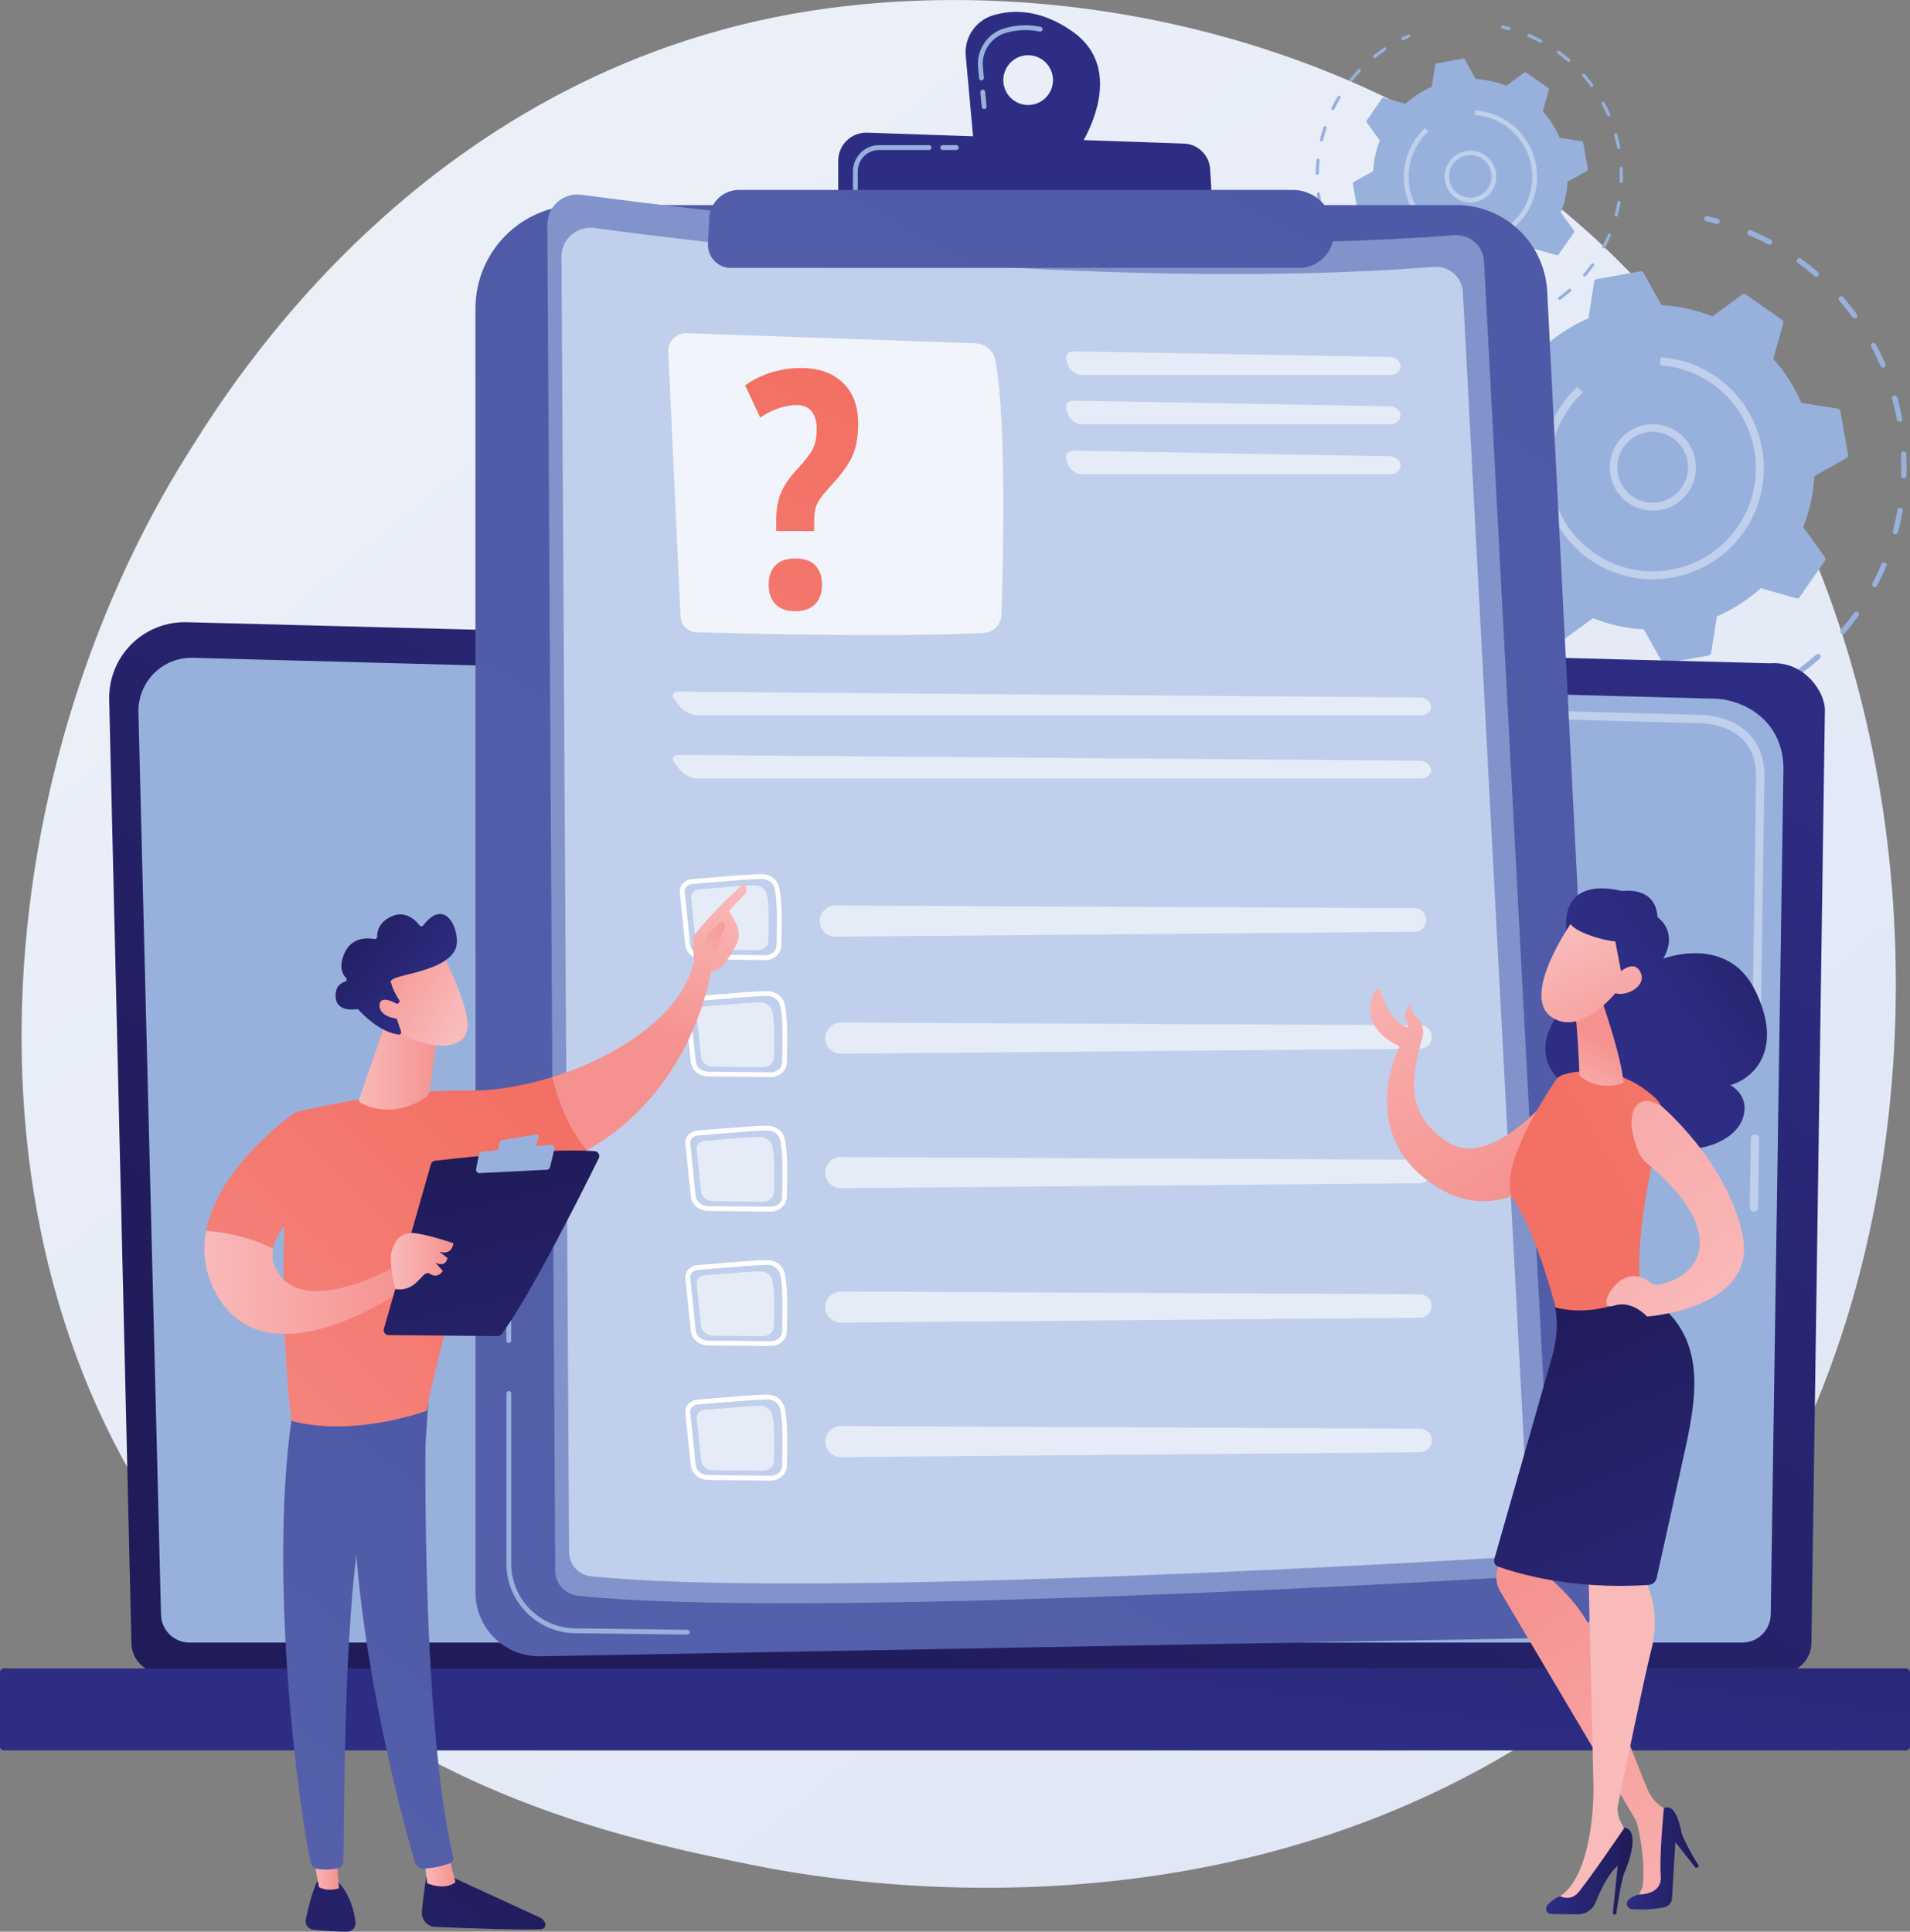 <svg width="175" height="177" viewBox="0 0 175 177" fill="none" xmlns="http://www.w3.org/2000/svg">
   <rect x="0" y="0" width="175" height="177" fill="#808080" stroke="none"/>
   <g clip-path="url(#clip0_719_11098)">
      <path d="M153.797 148.646C150.271 152.368 146.934 154.768 144.298 156.665C113.312 178.956 76.645 172.458 68.853 170.873C57.346 168.531 35.103 164.001 19.022 145.041C-5.308 116.355 -1.52 71.162 17.352 41.33C20.804 35.873 39.041 5.586 76.099 0.728C98.528 -2.211 124.672 3.718 143.606 19.621C183.348 53.001 180.519 120.441 153.797 148.646Z" fill="url(#paint0_linear_719_11098)"/>
      <path d="M157.481 20.463C157.451 20.489 157.416 20.507 157.377 20.516C157.338 20.525 157.298 20.524 157.26 20.514C156.95 20.429 156.637 20.351 156.33 20.282C156.298 20.275 156.268 20.263 156.242 20.244C156.215 20.226 156.193 20.203 156.175 20.176C156.158 20.149 156.146 20.118 156.14 20.087C156.134 20.055 156.135 20.022 156.142 19.991C156.149 19.959 156.163 19.929 156.181 19.903C156.2 19.877 156.224 19.854 156.251 19.837C156.279 19.82 156.309 19.809 156.341 19.804C156.373 19.799 156.405 19.801 156.437 19.808C156.752 19.879 157.067 19.959 157.387 20.045C157.449 20.062 157.501 20.102 157.533 20.158C157.565 20.214 157.574 20.28 157.557 20.343C157.544 20.389 157.518 20.431 157.481 20.463Z" fill="#98B1DC"/>
      <path d="M166.536 60.523C166.107 60.893 165.66 61.251 165.207 61.586C165.182 61.607 165.152 61.622 165.121 61.631C165.089 61.64 165.056 61.643 165.024 61.639C164.991 61.635 164.96 61.624 164.932 61.607C164.904 61.591 164.879 61.569 164.86 61.542C164.84 61.516 164.826 61.486 164.819 61.454C164.811 61.422 164.81 61.389 164.816 61.356C164.821 61.324 164.833 61.293 164.851 61.266C164.869 61.238 164.892 61.215 164.919 61.196C165.44 60.809 165.952 60.394 166.441 59.962C166.49 59.927 166.551 59.911 166.611 59.918C166.671 59.925 166.726 59.955 166.766 60.001C166.805 60.047 166.826 60.106 166.824 60.166C166.823 60.227 166.798 60.285 166.756 60.328C166.686 60.393 166.611 60.458 166.536 60.523ZM169.013 58.034C168.966 58.074 168.907 58.095 168.846 58.093C168.785 58.091 168.727 58.065 168.684 58.022C168.641 57.979 168.615 57.921 168.613 57.86C168.61 57.799 168.631 57.739 168.671 57.692C169.093 57.198 169.5 56.681 169.88 56.149C169.898 56.123 169.922 56.102 169.949 56.085C169.976 56.068 170.006 56.056 170.037 56.051C170.068 56.046 170.101 56.047 170.132 56.054C170.162 56.062 170.192 56.075 170.218 56.094C170.243 56.112 170.265 56.136 170.282 56.163C170.299 56.19 170.31 56.22 170.315 56.252C170.32 56.283 170.319 56.315 170.312 56.346C170.305 56.377 170.292 56.407 170.273 56.432C169.885 56.974 169.47 57.503 169.039 58.008C169.031 58.018 169.022 58.027 169.013 58.036V58.034ZM171.927 53.736C171.884 53.773 171.83 53.793 171.774 53.794C171.717 53.795 171.662 53.777 171.618 53.741C171.574 53.706 171.544 53.657 171.532 53.602C171.521 53.546 171.529 53.489 171.555 53.439C171.859 52.862 172.142 52.265 172.395 51.669C172.407 51.639 172.425 51.613 172.448 51.59C172.471 51.568 172.497 51.55 172.527 51.538C172.556 51.526 172.588 51.52 172.62 51.52C172.652 51.521 172.683 51.527 172.712 51.54C172.742 51.552 172.768 51.57 172.791 51.593C172.813 51.616 172.831 51.643 172.843 51.672C172.855 51.702 172.861 51.734 172.86 51.766C172.86 51.797 172.854 51.829 172.841 51.858C172.582 52.469 172.293 53.078 171.983 53.667C171.969 53.693 171.95 53.717 171.927 53.737V53.736ZM173.818 48.902C173.779 48.936 173.73 48.957 173.679 48.961C173.627 48.965 173.575 48.952 173.531 48.924C173.487 48.897 173.454 48.856 173.435 48.807C173.416 48.759 173.413 48.705 173.427 48.655C173.595 48.027 173.737 47.383 173.851 46.741C173.856 46.709 173.867 46.678 173.884 46.651C173.901 46.623 173.923 46.599 173.949 46.581C173.976 46.562 174.005 46.548 174.037 46.541C174.068 46.534 174.101 46.533 174.133 46.539C174.165 46.544 174.195 46.556 174.222 46.574C174.249 46.592 174.272 46.614 174.291 46.641C174.309 46.668 174.321 46.698 174.328 46.73C174.334 46.761 174.334 46.794 174.328 46.826C174.212 47.482 174.066 48.139 173.895 48.781C173.883 48.829 173.857 48.872 173.821 48.904L173.818 48.902ZM174.587 43.767C174.551 43.798 174.507 43.818 174.461 43.824C174.414 43.83 174.366 43.823 174.324 43.802C174.281 43.782 174.246 43.749 174.222 43.709C174.197 43.668 174.185 43.621 174.187 43.574C174.211 42.924 174.207 42.264 174.176 41.614C174.174 41.551 174.197 41.489 174.24 41.442C174.283 41.395 174.343 41.367 174.406 41.364C174.47 41.361 174.532 41.383 174.579 41.426C174.626 41.468 174.655 41.528 174.659 41.591C174.692 42.256 174.695 42.93 174.671 43.594C174.671 43.627 174.663 43.66 174.649 43.691C174.635 43.721 174.615 43.748 174.589 43.77L174.587 43.767ZM174.199 38.588C174.167 38.616 174.128 38.635 174.086 38.642C174.023 38.654 173.957 38.64 173.904 38.604C173.851 38.568 173.815 38.512 173.803 38.449C173.682 37.808 173.533 37.165 173.361 36.538C173.353 36.508 173.35 36.475 173.354 36.444C173.358 36.412 173.368 36.382 173.384 36.354C173.415 36.298 173.468 36.257 173.53 36.239C173.591 36.222 173.658 36.23 173.714 36.262C173.77 36.294 173.811 36.346 173.828 36.408C174.005 37.048 174.158 37.704 174.281 38.358C174.29 38.401 174.287 38.444 174.272 38.485C174.258 38.526 174.234 38.562 174.201 38.59L174.199 38.588ZM172.678 33.622C172.659 33.638 172.638 33.651 172.615 33.66C172.556 33.685 172.49 33.686 172.431 33.662C172.372 33.638 172.325 33.592 172.299 33.534C172.04 32.936 171.753 32.342 171.444 31.769C171.413 31.712 171.407 31.645 171.425 31.584C171.444 31.522 171.486 31.47 171.543 31.44C171.599 31.409 171.666 31.403 171.727 31.421C171.789 31.44 171.84 31.482 171.871 31.539C172.186 32.123 172.479 32.73 172.743 33.34C172.765 33.388 172.77 33.442 172.759 33.493C172.748 33.544 172.72 33.59 172.68 33.624L172.678 33.622ZM170.093 29.118L170.078 29.129C170.053 29.148 170.024 29.162 169.993 29.169C169.962 29.177 169.93 29.178 169.898 29.173C169.867 29.169 169.837 29.158 169.809 29.141C169.782 29.125 169.758 29.103 169.74 29.077C169.399 28.614 169.037 28.158 168.664 27.723C168.614 27.664 168.564 27.607 168.513 27.549C168.471 27.501 168.45 27.437 168.454 27.373C168.458 27.309 168.487 27.249 168.535 27.206C168.584 27.164 168.646 27.143 168.71 27.148C168.774 27.152 168.833 27.181 168.875 27.229C168.927 27.289 168.979 27.348 169.029 27.407C169.411 27.85 169.781 28.317 170.128 28.791C170.165 28.84 170.183 28.901 170.177 28.962C170.171 29.023 170.143 29.079 170.097 29.12L170.093 29.118ZM166.571 25.307C166.527 25.345 166.472 25.365 166.414 25.365C166.356 25.365 166.3 25.345 166.256 25.307C165.765 24.882 165.247 24.473 164.72 24.091C164.668 24.053 164.633 23.996 164.623 23.933C164.613 23.869 164.628 23.804 164.666 23.752C164.703 23.7 164.76 23.664 164.823 23.654C164.887 23.644 164.952 23.659 165.004 23.697C165.543 24.088 166.071 24.506 166.572 24.939C166.621 24.981 166.651 25.04 166.656 25.105C166.66 25.169 166.64 25.232 166.598 25.281C166.591 25.291 166.584 25.3 166.576 25.31L166.571 25.307ZM162.294 22.373C162.257 22.405 162.211 22.425 162.163 22.43C162.115 22.436 162.066 22.427 162.023 22.404C161.447 22.096 160.853 21.811 160.257 21.556C160.227 21.545 160.199 21.527 160.175 21.505C160.151 21.482 160.132 21.455 160.119 21.424C160.106 21.394 160.099 21.362 160.099 21.329C160.099 21.296 160.106 21.264 160.118 21.233C160.131 21.203 160.15 21.176 160.174 21.153C160.197 21.13 160.225 21.113 160.256 21.101C160.287 21.089 160.319 21.084 160.352 21.086C160.385 21.087 160.417 21.095 160.447 21.11C161.055 21.37 161.662 21.662 162.249 21.974C162.283 21.993 162.313 22.02 162.335 22.052C162.358 22.085 162.372 22.123 162.376 22.162C162.38 22.201 162.375 22.241 162.36 22.278C162.346 22.315 162.323 22.348 162.293 22.373H162.294Z" fill="#98B1DC"/>
      <path d="M162.502 63.312C162.489 63.323 162.475 63.333 162.459 63.341C162.17 63.499 161.877 63.65 161.59 63.791C161.532 63.819 161.465 63.823 161.405 63.802C161.344 63.781 161.294 63.737 161.266 63.679C161.237 63.621 161.233 63.555 161.254 63.494C161.275 63.433 161.319 63.383 161.377 63.354C161.658 63.217 161.944 63.068 162.228 62.912C162.281 62.884 162.342 62.876 162.4 62.889C162.458 62.904 162.509 62.938 162.543 62.987C162.577 63.037 162.591 63.097 162.584 63.156C162.576 63.215 162.547 63.27 162.502 63.309V63.312Z" fill="#98B1DC"/>
      <path d="M144.426 65.053C144.395 65.08 144.357 65.098 144.317 65.107C144.276 65.115 144.234 65.113 144.195 65.1C143.887 65.002 143.575 64.896 143.269 64.784C143.239 64.773 143.211 64.756 143.188 64.735C143.164 64.713 143.145 64.687 143.132 64.659C143.118 64.63 143.111 64.598 143.109 64.567C143.108 64.535 143.113 64.503 143.124 64.473C143.134 64.443 143.151 64.415 143.172 64.392C143.194 64.368 143.22 64.349 143.249 64.336C143.277 64.322 143.309 64.315 143.34 64.313C143.372 64.312 143.404 64.317 143.434 64.328C143.734 64.438 144.04 64.542 144.341 64.638C144.382 64.651 144.419 64.675 144.448 64.707C144.477 64.739 144.497 64.778 144.505 64.82C144.514 64.863 144.511 64.907 144.497 64.948C144.483 64.989 144.459 65.025 144.426 65.053V65.053Z" fill="#98B1DC"/>
      <path d="M140.621 63.45C140.584 63.482 140.539 63.502 140.49 63.507C140.442 63.513 140.393 63.503 140.35 63.481C139.774 63.176 139.203 62.842 138.651 62.488C138.605 62.451 138.574 62.397 138.565 62.338C138.555 62.279 138.568 62.219 138.6 62.169C138.632 62.119 138.681 62.082 138.739 62.066C138.796 62.05 138.857 62.055 138.911 62.082C139.451 62.429 140.01 62.755 140.574 63.054C140.631 63.085 140.673 63.136 140.692 63.198C140.711 63.259 140.705 63.326 140.675 63.383C140.661 63.408 140.643 63.431 140.621 63.45ZM136.397 60.584C136.353 60.622 136.297 60.642 136.239 60.642C136.181 60.642 136.125 60.622 136.081 60.584C135.583 60.159 135.097 59.709 134.638 59.245C134.615 59.223 134.597 59.196 134.585 59.166C134.572 59.137 134.566 59.105 134.565 59.073C134.565 59.041 134.572 59.009 134.584 58.979C134.596 58.949 134.614 58.922 134.637 58.9C134.66 58.877 134.687 58.859 134.717 58.847C134.746 58.835 134.778 58.829 134.81 58.829C134.842 58.829 134.874 58.836 134.903 58.849C134.933 58.862 134.96 58.88 134.982 58.903C135.431 59.357 135.907 59.798 136.395 60.214C136.444 60.256 136.474 60.315 136.48 60.379C136.485 60.443 136.465 60.507 136.423 60.556C136.415 60.566 136.407 60.575 136.399 60.584H136.397ZM132.901 56.863C132.896 56.866 132.892 56.869 132.888 56.873C132.862 56.892 132.834 56.906 132.803 56.914C132.772 56.922 132.74 56.923 132.708 56.919C132.677 56.914 132.646 56.904 132.619 56.888C132.592 56.871 132.568 56.85 132.549 56.824C132.157 56.301 131.782 55.755 131.435 55.2C131.417 55.173 131.404 55.143 131.398 55.111C131.391 55.079 131.392 55.046 131.398 55.014C131.405 54.982 131.418 54.952 131.437 54.925C131.455 54.898 131.479 54.875 131.507 54.858C131.534 54.84 131.565 54.829 131.597 54.824C131.629 54.819 131.662 54.82 131.694 54.828C131.725 54.836 131.755 54.85 131.781 54.87C131.807 54.889 131.829 54.914 131.845 54.942C132.185 55.486 132.552 56.021 132.936 56.533C132.973 56.582 132.99 56.643 132.984 56.704C132.978 56.766 132.949 56.822 132.902 56.863H132.901ZM130.306 52.462C130.288 52.477 130.268 52.489 130.247 52.499C130.218 52.512 130.187 52.519 130.155 52.52C130.123 52.521 130.092 52.516 130.062 52.505C130.032 52.493 130.005 52.476 129.982 52.454C129.959 52.432 129.94 52.406 129.927 52.377C129.659 51.781 129.413 51.166 129.196 50.548C129.185 50.518 129.18 50.486 129.181 50.454C129.182 50.422 129.19 50.39 129.204 50.361C129.217 50.332 129.236 50.306 129.26 50.284C129.284 50.263 129.312 50.246 129.342 50.235C129.372 50.225 129.404 50.22 129.436 50.222C129.468 50.224 129.5 50.232 129.529 50.246C129.557 50.26 129.583 50.28 129.604 50.304C129.626 50.328 129.642 50.356 129.652 50.386C129.865 50.991 130.106 51.594 130.368 52.178C130.39 52.225 130.396 52.279 130.385 52.33C130.374 52.381 130.347 52.427 130.308 52.462H130.306ZM128.734 47.599C128.702 47.627 128.663 47.646 128.622 47.654C128.58 47.662 128.538 47.659 128.498 47.645C128.458 47.632 128.422 47.608 128.394 47.576C128.366 47.544 128.347 47.506 128.339 47.465C128.206 46.824 128.1 46.169 128.024 45.52C128.016 45.456 128.034 45.391 128.074 45.34C128.113 45.29 128.171 45.257 128.235 45.249C128.299 45.242 128.363 45.26 128.414 45.299C128.464 45.339 128.497 45.397 128.505 45.461C128.581 46.097 128.686 46.738 128.815 47.366C128.824 47.408 128.821 47.453 128.807 47.494C128.793 47.535 128.768 47.571 128.735 47.599H128.734ZM128.254 42.511C128.219 42.542 128.175 42.562 128.129 42.568C128.082 42.574 128.035 42.567 127.993 42.547C127.95 42.527 127.915 42.495 127.89 42.455C127.865 42.415 127.853 42.368 127.854 42.322C127.864 41.667 127.903 41.005 127.967 40.355C127.975 40.292 128.007 40.235 128.057 40.195C128.106 40.156 128.169 40.137 128.232 40.143C128.295 40.15 128.353 40.18 128.393 40.229C128.434 40.277 128.454 40.34 128.449 40.403C128.386 41.04 128.348 41.688 128.338 42.33C128.338 42.364 128.331 42.398 128.316 42.429C128.302 42.461 128.281 42.489 128.255 42.511H128.254ZM128.896 37.443C128.857 37.476 128.808 37.496 128.757 37.501C128.706 37.505 128.655 37.493 128.611 37.466C128.568 37.439 128.533 37.399 128.514 37.352C128.494 37.304 128.49 37.252 128.502 37.202C128.655 36.565 128.838 35.927 129.044 35.305C129.054 35.275 129.07 35.247 129.091 35.223C129.111 35.199 129.137 35.179 129.165 35.165C129.194 35.151 129.225 35.142 129.256 35.14C129.288 35.138 129.32 35.142 129.35 35.152C129.38 35.162 129.408 35.178 129.432 35.199C129.456 35.22 129.476 35.245 129.49 35.273C129.504 35.302 129.513 35.333 129.515 35.365C129.517 35.397 129.513 35.429 129.503 35.459C129.302 36.066 129.125 36.691 128.973 37.314C128.962 37.364 128.935 37.409 128.897 37.443H128.896ZM130.633 32.638C130.591 32.675 130.537 32.696 130.481 32.697C130.426 32.699 130.371 32.681 130.327 32.646C130.283 32.612 130.252 32.563 130.239 32.509C130.227 32.454 130.233 32.397 130.258 32.347C130.546 31.762 130.863 31.18 131.201 30.618C131.217 30.591 131.239 30.567 131.265 30.548C131.29 30.529 131.32 30.516 131.351 30.508C131.382 30.5 131.414 30.499 131.445 30.504C131.477 30.509 131.507 30.52 131.534 30.537C131.561 30.553 131.585 30.575 131.604 30.601C131.623 30.627 131.636 30.656 131.644 30.687C131.652 30.718 131.653 30.75 131.648 30.782C131.643 30.813 131.632 30.844 131.616 30.871C131.285 31.422 130.974 31.991 130.692 32.564C130.678 32.593 130.659 32.618 130.635 32.638H130.633ZM133.374 28.328C133.328 28.368 133.269 28.39 133.209 28.388C133.148 28.386 133.09 28.362 133.047 28.32C133.003 28.278 132.977 28.22 132.973 28.16C132.97 28.099 132.989 28.039 133.027 27.992C133.437 27.48 133.873 26.981 134.322 26.509C134.366 26.462 134.427 26.435 134.491 26.433C134.555 26.432 134.618 26.456 134.664 26.5C134.711 26.545 134.738 26.606 134.739 26.67C134.741 26.735 134.717 26.797 134.672 26.843C134.231 27.306 133.807 27.795 133.405 28.297C133.396 28.308 133.386 28.319 133.376 28.328H133.374ZM138.557 23.57C138.55 23.576 138.542 23.582 138.533 23.587C138.001 23.944 137.477 24.326 136.978 24.725C136.953 24.745 136.925 24.76 136.894 24.769C136.864 24.778 136.832 24.78 136.8 24.777C136.769 24.773 136.738 24.764 136.71 24.748C136.682 24.733 136.658 24.712 136.638 24.687C136.618 24.663 136.603 24.634 136.594 24.603C136.584 24.573 136.582 24.54 136.585 24.508C136.589 24.477 136.599 24.446 136.614 24.418C136.63 24.39 136.651 24.365 136.677 24.346C137.187 23.938 137.721 23.547 138.265 23.183C138.316 23.149 138.379 23.136 138.439 23.146C138.5 23.156 138.555 23.189 138.592 23.239C138.629 23.288 138.647 23.35 138.64 23.411C138.633 23.473 138.604 23.529 138.557 23.57Z" fill="#98B1DC"/>
      <path d="M142.193 21.586C142.174 21.601 142.153 21.614 142.13 21.624C141.836 21.751 141.543 21.887 141.26 22.024C141.202 22.051 141.136 22.055 141.076 22.033C141.016 22.012 140.967 21.968 140.939 21.91C140.912 21.853 140.907 21.787 140.928 21.726C140.948 21.666 140.992 21.616 141.048 21.587C141.338 21.447 141.637 21.309 141.937 21.178C141.99 21.157 142.049 21.155 142.103 21.173C142.157 21.191 142.204 21.227 142.234 21.276C142.264 21.325 142.276 21.382 142.268 21.439C142.26 21.495 142.232 21.547 142.19 21.586H142.193Z" fill="#98B1DC"/>
      <path d="M146.292 25.577C146.235 25.587 146.182 25.615 146.142 25.656C146.101 25.698 146.075 25.75 146.065 25.808L145.542 29.161C144.069 29.797 142.71 30.668 141.517 31.742L138.263 30.816C138.207 30.8 138.148 30.802 138.093 30.821C138.039 30.841 137.992 30.877 137.958 30.924L135.637 34.267C135.604 34.315 135.586 34.371 135.587 34.429C135.587 34.487 135.606 34.544 135.64 34.591L137.633 37.332C137.041 38.825 136.696 40.405 136.611 42.01L133.655 43.663C133.604 43.691 133.563 43.734 133.538 43.786C133.513 43.839 133.506 43.898 133.516 43.955L134.23 47.962C134.24 48.02 134.267 48.072 134.309 48.113C134.35 48.153 134.403 48.18 134.46 48.189L137.802 48.714C138.436 50.191 139.305 51.554 140.376 52.75L139.455 56.013C139.439 56.069 139.441 56.128 139.46 56.183C139.48 56.237 139.516 56.285 139.564 56.318L142.895 58.646C142.942 58.679 142.998 58.697 143.056 58.697C143.114 58.697 143.17 58.679 143.217 58.646L145.951 56.647C147.441 57.241 149.017 57.587 150.617 57.672L152.266 60.636C152.294 60.687 152.337 60.728 152.39 60.753C152.442 60.778 152.501 60.786 152.558 60.775L156.555 60.06C156.612 60.05 156.664 60.022 156.705 59.98C156.745 59.939 156.772 59.886 156.781 59.828L157.305 56.478C158.777 55.843 160.137 54.972 161.329 53.898L164.584 54.824C164.64 54.84 164.699 54.838 164.753 54.818C164.808 54.799 164.855 54.763 164.888 54.715L167.21 51.375C167.243 51.328 167.26 51.271 167.26 51.213C167.259 51.155 167.24 51.099 167.206 51.052L165.214 48.301C165.806 46.807 166.152 45.227 166.237 43.623L169.193 41.97C169.243 41.941 169.284 41.898 169.309 41.846C169.333 41.793 169.341 41.734 169.331 41.677L168.617 37.669C168.607 37.612 168.579 37.56 168.538 37.519C168.497 37.479 168.444 37.452 168.387 37.443L165.045 36.918C164.411 35.441 163.542 34.078 162.471 32.883L163.395 29.62C163.411 29.564 163.409 29.505 163.389 29.45C163.37 29.395 163.334 29.348 163.286 29.315L159.955 26.987C159.908 26.954 159.851 26.936 159.793 26.937C159.736 26.938 159.679 26.956 159.633 26.991L156.899 28.989C155.409 28.395 153.834 28.049 152.233 27.963L150.584 24.999C150.556 24.949 150.513 24.908 150.46 24.883C150.408 24.858 150.349 24.851 150.292 24.861L146.292 25.577Z" fill="#98B1DC"/>
      <path d="M154.017 45.83C153.727 46.079 153.404 46.285 153.056 46.442C152.146 46.852 151.114 46.901 150.169 46.58C149.224 46.258 148.435 45.59 147.961 44.709C147.487 43.828 147.364 42.799 147.616 41.831C147.868 40.862 148.476 40.025 149.318 39.488C150.16 38.951 151.174 38.753 152.156 38.935C153.137 39.117 154.014 39.664 154.609 40.468C155.204 41.271 155.474 42.271 155.364 43.266C155.254 44.26 154.773 45.176 154.017 45.83ZM149.305 40.353C148.895 40.707 148.581 41.159 148.391 41.666C148.125 42.37 148.112 43.144 148.352 43.857C148.592 44.569 149.071 45.176 149.708 45.575C150.344 45.973 151.099 46.137 151.842 46.04C152.586 45.943 153.274 45.59 153.787 45.042C154.301 44.494 154.609 43.784 154.659 43.033C154.71 42.283 154.499 41.538 154.062 40.926C153.626 40.314 152.992 39.873 152.268 39.677C151.543 39.481 150.774 39.544 150.09 39.853C149.806 39.981 149.541 40.149 149.305 40.353Z" fill="#C0CFEB"/>
      <path d="M158.073 50.623C154.642 53.581 149.516 53.968 145.635 51.255C144.936 50.766 144.3 50.191 143.744 49.543C140.792 46.103 140.406 40.962 143.11 37.071C143.159 37.002 143.209 36.932 143.259 36.864C143.597 36.402 143.973 35.969 144.383 35.571C144.431 35.524 144.479 35.478 144.528 35.433L145.023 35.966C144.531 36.426 144.09 36.937 143.706 37.491L143.695 37.506C140.731 41.784 141.789 47.684 146.051 50.66C150.313 53.636 156.21 52.587 159.186 48.308C161.697 44.696 161.338 39.923 158.598 36.729C157.784 35.782 156.791 35.005 155.677 34.445C154.562 33.884 153.348 33.55 152.104 33.462L152.154 32.735C153.494 32.83 154.803 33.189 156.004 33.793C157.205 34.397 158.275 35.233 159.152 36.254C162.104 39.694 162.49 44.835 159.786 48.725C159.297 49.427 158.722 50.065 158.073 50.623Z" fill="#C0CFEB"/>
      <path d="M138.356 2.733C138.338 2.748 138.316 2.759 138.293 2.764C138.27 2.77 138.246 2.769 138.223 2.763C138.033 2.712 137.849 2.666 137.664 2.624C137.644 2.621 137.625 2.614 137.609 2.603C137.592 2.592 137.577 2.578 137.566 2.562C137.555 2.545 137.547 2.527 137.543 2.507C137.539 2.488 137.54 2.467 137.544 2.448C137.548 2.428 137.556 2.41 137.568 2.394C137.58 2.378 137.595 2.364 137.612 2.354C137.629 2.344 137.648 2.337 137.668 2.335C137.688 2.332 137.708 2.334 137.727 2.339C137.916 2.382 138.105 2.43 138.298 2.481C138.324 2.488 138.347 2.501 138.366 2.521C138.384 2.54 138.397 2.564 138.403 2.59C138.409 2.616 138.408 2.643 138.399 2.669C138.39 2.694 138.375 2.717 138.354 2.734L138.356 2.733Z" fill="#98B1DC"/>
      <path d="M143.798 26.808C143.54 27.03 143.272 27.245 142.999 27.447C142.984 27.46 142.966 27.469 142.947 27.475C142.928 27.48 142.908 27.482 142.889 27.48C142.869 27.477 142.85 27.471 142.833 27.461C142.816 27.451 142.801 27.438 142.789 27.422C142.777 27.406 142.769 27.387 142.764 27.368C142.76 27.349 142.759 27.328 142.763 27.309C142.766 27.289 142.774 27.271 142.785 27.254C142.796 27.238 142.81 27.223 142.827 27.212C143.142 26.98 143.447 26.73 143.741 26.471C143.77 26.45 143.806 26.442 143.842 26.446C143.878 26.451 143.911 26.468 143.934 26.496C143.958 26.523 143.97 26.558 143.969 26.594C143.969 26.63 143.955 26.665 143.93 26.691L143.798 26.808ZM145.287 25.312C145.259 25.336 145.223 25.348 145.187 25.347C145.15 25.345 145.116 25.33 145.09 25.304C145.064 25.278 145.049 25.244 145.047 25.207C145.046 25.171 145.058 25.135 145.081 25.107C145.333 24.809 145.579 24.497 145.808 24.179C145.83 24.147 145.864 24.126 145.902 24.12C145.941 24.114 145.98 24.123 146.011 24.146C146.042 24.168 146.063 24.203 146.07 24.241C146.076 24.279 146.067 24.318 146.044 24.349C145.811 24.674 145.561 24.993 145.303 25.298C145.297 25.305 145.292 25.31 145.287 25.315V25.312ZM147.038 22.73C147.012 22.752 146.979 22.764 146.946 22.764C146.912 22.765 146.879 22.754 146.853 22.733C146.826 22.711 146.808 22.682 146.801 22.649C146.794 22.616 146.799 22.581 146.814 22.551C146.997 22.205 147.167 21.846 147.319 21.487C147.334 21.452 147.363 21.424 147.399 21.41C147.434 21.396 147.474 21.397 147.509 21.412C147.544 21.427 147.572 21.455 147.587 21.49C147.601 21.526 147.601 21.566 147.587 21.601C147.431 21.968 147.258 22.334 147.071 22.688C147.063 22.705 147.052 22.72 147.038 22.733V22.73ZM148.176 19.822C148.153 19.842 148.123 19.854 148.092 19.857C148.061 19.859 148.031 19.851 148.004 19.834C147.978 19.818 147.958 19.793 147.946 19.764C147.935 19.735 147.933 19.704 147.941 19.674C148.042 19.294 148.13 18.909 148.193 18.524C148.197 18.505 148.203 18.486 148.214 18.47C148.224 18.454 148.237 18.44 148.253 18.428C148.269 18.417 148.286 18.409 148.305 18.405C148.324 18.401 148.343 18.401 148.362 18.404C148.381 18.407 148.399 18.414 148.416 18.425C148.432 18.435 148.446 18.448 148.457 18.464C148.468 18.48 148.475 18.498 148.479 18.517C148.484 18.536 148.484 18.555 148.48 18.574C148.41 18.969 148.323 19.364 148.22 19.749C148.215 19.779 148.2 19.806 148.179 19.827L148.176 19.822ZM148.639 16.736C148.611 16.76 148.575 16.773 148.538 16.771C148.519 16.771 148.5 16.766 148.483 16.758C148.466 16.75 148.45 16.739 148.437 16.725C148.424 16.711 148.414 16.694 148.407 16.676C148.401 16.658 148.398 16.639 148.398 16.62C148.413 16.229 148.41 15.833 148.391 15.441C148.391 15.422 148.394 15.403 148.4 15.385C148.407 15.367 148.417 15.35 148.43 15.336C148.443 15.322 148.459 15.311 148.476 15.303C148.493 15.294 148.512 15.29 148.531 15.289C148.551 15.288 148.57 15.291 148.588 15.298C148.606 15.305 148.622 15.315 148.636 15.328C148.65 15.341 148.662 15.356 148.67 15.374C148.678 15.391 148.683 15.41 148.683 15.429C148.703 15.829 148.705 16.234 148.69 16.63C148.69 16.652 148.686 16.672 148.677 16.692C148.668 16.711 148.655 16.727 148.639 16.741V16.736ZM148.405 13.623C148.386 13.639 148.362 13.651 148.337 13.656C148.312 13.66 148.286 13.659 148.262 13.65C148.238 13.642 148.216 13.627 148.2 13.607C148.183 13.588 148.172 13.565 148.167 13.539C148.094 13.154 148.005 12.767 147.9 12.391C147.895 12.373 147.893 12.353 147.895 12.334C147.897 12.315 147.903 12.296 147.913 12.279C147.922 12.262 147.935 12.248 147.95 12.236C147.965 12.223 147.982 12.215 148.001 12.209C148.019 12.204 148.039 12.203 148.058 12.205C148.077 12.208 148.096 12.214 148.112 12.223C148.129 12.233 148.144 12.246 148.156 12.261C148.167 12.277 148.176 12.294 148.181 12.313C148.287 12.697 148.379 13.092 148.453 13.485C148.459 13.511 148.457 13.538 148.449 13.563C148.441 13.588 148.425 13.611 148.405 13.628V13.623ZM147.491 10.638C147.48 10.648 147.467 10.656 147.454 10.662C147.419 10.676 147.379 10.676 147.344 10.662C147.309 10.648 147.28 10.621 147.265 10.586C147.11 10.226 146.936 9.87 146.751 9.525C146.733 9.491 146.728 9.451 146.74 9.414C146.751 9.377 146.776 9.346 146.81 9.327C146.844 9.309 146.884 9.305 146.921 9.316C146.958 9.327 146.989 9.353 147.007 9.387C147.197 9.738 147.373 10.103 147.532 10.47C147.545 10.499 147.548 10.532 147.541 10.563C147.534 10.595 147.516 10.623 147.491 10.643V10.638ZM145.939 7.931L145.93 7.938C145.915 7.949 145.897 7.958 145.878 7.962C145.86 7.967 145.841 7.968 145.822 7.965C145.803 7.962 145.785 7.955 145.768 7.945C145.752 7.935 145.738 7.922 145.726 7.907C145.522 7.628 145.304 7.354 145.08 7.093L144.989 6.988C144.964 6.959 144.951 6.921 144.953 6.883C144.956 6.844 144.973 6.808 145.002 6.782C145.031 6.757 145.069 6.744 145.107 6.747C145.146 6.75 145.181 6.767 145.207 6.796L145.299 6.903C145.528 7.17 145.751 7.45 145.96 7.735C145.983 7.765 145.993 7.802 145.989 7.84C145.986 7.877 145.967 7.912 145.939 7.936V7.931ZM143.822 5.641C143.796 5.663 143.762 5.676 143.728 5.676C143.693 5.676 143.659 5.663 143.633 5.641C143.337 5.388 143.027 5.14 142.71 4.91C142.693 4.899 142.679 4.885 142.668 4.869C142.657 4.852 142.649 4.834 142.645 4.814C142.642 4.795 142.642 4.775 142.646 4.755C142.651 4.736 142.659 4.718 142.67 4.701C142.682 4.685 142.697 4.672 142.714 4.662C142.731 4.651 142.75 4.645 142.769 4.642C142.789 4.64 142.809 4.641 142.828 4.646C142.847 4.652 142.865 4.661 142.88 4.673C143.204 4.908 143.521 5.159 143.826 5.419C143.84 5.432 143.852 5.447 143.861 5.464C143.87 5.481 143.875 5.5 143.876 5.519C143.877 5.538 143.875 5.558 143.869 5.576C143.863 5.594 143.854 5.611 143.841 5.625C143.836 5.633 143.829 5.64 143.822 5.646V5.641ZM141.252 3.878C141.229 3.897 141.202 3.909 141.173 3.912C141.144 3.915 141.114 3.91 141.088 3.896C140.742 3.711 140.385 3.54 140.027 3.386C139.992 3.371 139.964 3.342 139.949 3.306C139.935 3.27 139.935 3.23 139.95 3.195C139.966 3.159 139.994 3.131 140.03 3.116C140.066 3.102 140.106 3.103 140.142 3.118C140.508 3.275 140.872 3.45 141.224 3.638C141.242 3.647 141.257 3.659 141.269 3.673C141.282 3.688 141.291 3.705 141.297 3.723C141.303 3.742 141.305 3.761 141.303 3.78C141.302 3.799 141.296 3.818 141.287 3.835C141.279 3.853 141.267 3.869 141.252 3.883V3.878Z" fill="#98B1DC"/>
      <path d="M141.373 28.486C141.365 28.493 141.357 28.499 141.347 28.504C141.174 28.599 140.998 28.69 140.825 28.774C140.808 28.785 140.789 28.791 140.769 28.793C140.749 28.795 140.729 28.794 140.71 28.788C140.69 28.782 140.673 28.772 140.657 28.759C140.642 28.746 140.63 28.73 140.621 28.711C140.612 28.693 140.608 28.674 140.607 28.654C140.606 28.633 140.609 28.613 140.617 28.595C140.624 28.576 140.635 28.559 140.649 28.545C140.664 28.53 140.681 28.519 140.699 28.512C140.868 28.429 141.04 28.34 141.211 28.247C141.242 28.23 141.279 28.225 141.314 28.233C141.349 28.242 141.379 28.263 141.4 28.293C141.42 28.322 141.429 28.358 141.424 28.394C141.42 28.43 141.402 28.463 141.375 28.486H141.373Z" fill="#98B1DC"/>
      <path d="M130.509 29.531C130.49 29.547 130.468 29.558 130.443 29.563C130.419 29.568 130.394 29.567 130.37 29.559C130.185 29.501 129.998 29.436 129.813 29.37C129.778 29.356 129.75 29.329 129.734 29.294C129.718 29.259 129.717 29.22 129.73 29.184C129.743 29.148 129.769 29.119 129.803 29.102C129.838 29.086 129.877 29.083 129.913 29.096C130.093 29.159 130.277 29.222 130.458 29.285C130.483 29.293 130.506 29.307 130.524 29.326C130.542 29.346 130.555 29.37 130.56 29.396C130.565 29.422 130.563 29.449 130.554 29.474C130.545 29.499 130.53 29.521 130.509 29.538V29.531Z" fill="#98B1DC"/>
      <path d="M128.222 28.569C128.2 28.588 128.173 28.6 128.144 28.604C128.115 28.607 128.085 28.601 128.06 28.587C127.713 28.405 127.37 28.204 127.039 27.991C127.007 27.97 126.985 27.937 126.978 27.9C126.97 27.862 126.977 27.823 126.998 27.791C127.018 27.759 127.05 27.736 127.087 27.728C127.124 27.719 127.163 27.726 127.196 27.745C127.52 27.953 127.857 28.15 128.195 28.329C128.23 28.347 128.255 28.378 128.267 28.415C128.279 28.452 128.276 28.492 128.258 28.527C128.249 28.543 128.237 28.557 128.222 28.569ZM125.684 26.846C125.658 26.869 125.625 26.882 125.59 26.882C125.555 26.882 125.522 26.869 125.495 26.846C125.196 26.594 124.904 26.32 124.628 26.042C124.602 26.014 124.588 25.977 124.589 25.939C124.59 25.901 124.605 25.865 124.632 25.839C124.659 25.812 124.695 25.797 124.733 25.796C124.771 25.796 124.807 25.81 124.834 25.836C125.105 26.109 125.391 26.374 125.684 26.624C125.713 26.649 125.732 26.685 125.735 26.723C125.738 26.762 125.726 26.8 125.701 26.83C125.696 26.836 125.69 26.841 125.684 26.846ZM123.583 24.61L123.575 24.616C123.545 24.639 123.506 24.649 123.468 24.644C123.429 24.638 123.395 24.618 123.372 24.587C123.136 24.271 122.911 23.944 122.702 23.611C122.692 23.595 122.684 23.577 122.681 23.558C122.677 23.539 122.678 23.519 122.682 23.5C122.686 23.481 122.694 23.463 122.705 23.448C122.716 23.432 122.73 23.418 122.747 23.408C122.763 23.398 122.781 23.391 122.8 23.387C122.819 23.384 122.839 23.385 122.858 23.389C122.876 23.394 122.894 23.402 122.91 23.413C122.925 23.425 122.939 23.439 122.949 23.456C123.154 23.782 123.374 24.104 123.604 24.411C123.627 24.441 123.637 24.478 123.633 24.515C123.629 24.552 123.611 24.586 123.583 24.61ZM122.024 21.965C122.013 21.974 122.001 21.982 121.988 21.987C121.971 21.995 121.952 22 121.933 22C121.914 22.001 121.895 21.998 121.877 21.991C121.859 21.984 121.843 21.974 121.829 21.961C121.815 21.948 121.804 21.932 121.796 21.914C121.635 21.556 121.487 21.186 121.355 20.814C121.348 20.796 121.346 20.777 121.347 20.758C121.348 20.739 121.353 20.72 121.361 20.703C121.378 20.668 121.408 20.641 121.444 20.628C121.48 20.616 121.52 20.618 121.555 20.634C121.59 20.651 121.617 20.681 121.63 20.718C121.756 21.081 121.903 21.444 122.06 21.792C122.074 21.821 122.078 21.854 122.071 21.885C122.064 21.916 122.048 21.944 122.024 21.965ZM121.078 19.043C121.06 19.059 121.038 19.07 121.015 19.075C120.996 19.079 120.977 19.079 120.958 19.075C120.939 19.072 120.921 19.064 120.905 19.054C120.889 19.043 120.876 19.03 120.865 19.014C120.854 18.998 120.847 18.98 120.843 18.961C120.763 18.576 120.699 18.183 120.654 17.792C120.651 17.773 120.653 17.754 120.658 17.735C120.663 17.717 120.672 17.7 120.684 17.685C120.696 17.669 120.71 17.657 120.727 17.648C120.744 17.638 120.762 17.632 120.781 17.63C120.8 17.628 120.819 17.629 120.838 17.634C120.856 17.639 120.873 17.648 120.888 17.66C120.903 17.672 120.916 17.686 120.925 17.703C120.935 17.72 120.941 17.738 120.943 17.758C120.989 18.14 121.052 18.525 121.132 18.902C121.137 18.928 121.134 18.955 121.125 18.98C121.115 19.005 121.099 19.026 121.079 19.043H121.078ZM120.79 15.984C120.763 16.008 120.728 16.02 120.693 16.02C120.674 16.019 120.655 16.015 120.637 16.008C120.62 16 120.604 15.989 120.59 15.975C120.577 15.961 120.567 15.945 120.56 15.927C120.553 15.909 120.549 15.89 120.55 15.871C120.556 15.478 120.579 15.08 120.618 14.689C120.619 14.669 120.623 14.65 120.632 14.632C120.641 14.614 120.653 14.598 120.668 14.585C120.683 14.572 120.7 14.562 120.719 14.556C120.738 14.55 120.758 14.548 120.778 14.55C120.797 14.552 120.817 14.558 120.834 14.568C120.851 14.578 120.866 14.591 120.878 14.606C120.891 14.622 120.899 14.64 120.904 14.659C120.909 14.678 120.91 14.698 120.907 14.718C120.869 15.101 120.844 15.491 120.844 15.876C120.843 15.897 120.838 15.917 120.829 15.936C120.82 15.955 120.806 15.971 120.79 15.984H120.79ZM121.176 12.938C121.152 12.958 121.123 12.97 121.093 12.973C121.062 12.975 121.031 12.968 121.005 12.952C120.979 12.936 120.958 12.912 120.946 12.883C120.935 12.855 120.932 12.823 120.939 12.793C121.031 12.411 121.14 12.027 121.265 11.655C121.27 11.637 121.279 11.619 121.292 11.604C121.304 11.589 121.319 11.576 121.337 11.567C121.354 11.558 121.373 11.553 121.393 11.551C121.412 11.549 121.432 11.552 121.45 11.558C121.469 11.564 121.486 11.574 121.501 11.587C121.515 11.6 121.527 11.616 121.536 11.634C121.544 11.651 121.549 11.671 121.55 11.69C121.551 11.71 121.548 11.729 121.541 11.748C121.42 12.113 121.312 12.488 121.222 12.863C121.214 12.892 121.199 12.918 121.176 12.938H121.176ZM122.22 10.05C122.194 10.072 122.162 10.085 122.129 10.086C122.095 10.087 122.062 10.076 122.036 10.055C122.009 10.035 121.99 10.005 121.983 9.973C121.975 9.94 121.979 9.905 121.994 9.875C122.167 9.524 122.358 9.174 122.562 8.836C122.581 8.803 122.614 8.778 122.652 8.769C122.689 8.759 122.729 8.765 122.763 8.785C122.796 8.805 122.82 8.837 122.83 8.875C122.839 8.913 122.834 8.953 122.814 8.986C122.614 9.318 122.428 9.66 122.258 10.004C122.249 10.022 122.236 10.038 122.22 10.05H122.22ZM123.867 7.459C123.84 7.483 123.804 7.496 123.768 7.495C123.731 7.494 123.696 7.479 123.67 7.454C123.644 7.428 123.628 7.394 123.626 7.357C123.624 7.321 123.635 7.285 123.659 7.256C123.905 6.949 124.167 6.649 124.437 6.365C124.463 6.338 124.5 6.322 124.538 6.322C124.576 6.321 124.613 6.336 124.64 6.362C124.668 6.388 124.684 6.424 124.686 6.462C124.687 6.501 124.674 6.538 124.648 6.566C124.384 6.844 124.127 7.138 123.886 7.44C123.88 7.447 123.874 7.454 123.868 7.46L123.867 7.459ZM126.983 4.599L126.968 4.61C126.648 4.823 126.334 5.052 126.033 5.294C126.003 5.317 125.964 5.329 125.926 5.324C125.888 5.32 125.853 5.3 125.829 5.27C125.817 5.255 125.808 5.238 125.802 5.22C125.797 5.201 125.795 5.182 125.797 5.163C125.8 5.144 125.806 5.125 125.815 5.109C125.824 5.092 125.837 5.077 125.852 5.065C126.159 4.82 126.479 4.585 126.807 4.37C126.838 4.349 126.875 4.342 126.911 4.348C126.948 4.354 126.981 4.374 127.003 4.403C127.025 4.433 127.036 4.47 127.032 4.507C127.028 4.544 127.011 4.578 126.983 4.602V4.599Z" fill="#98B1DC"/>
      <path d="M129.167 3.407C129.156 3.417 129.144 3.425 129.13 3.43C128.954 3.508 128.778 3.588 128.607 3.671C128.572 3.686 128.533 3.687 128.498 3.674C128.463 3.661 128.434 3.634 128.418 3.6C128.402 3.566 128.399 3.527 128.411 3.492C128.423 3.456 128.448 3.426 128.481 3.408C128.655 3.324 128.834 3.241 129.015 3.163C129.047 3.149 129.082 3.148 129.115 3.158C129.148 3.168 129.177 3.19 129.195 3.22C129.213 3.249 129.221 3.284 129.216 3.318C129.211 3.353 129.194 3.384 129.168 3.407H129.167Z" fill="#98B1DC"/>
      <path d="M131.631 5.806C131.596 5.812 131.565 5.829 131.541 5.854C131.516 5.879 131.5 5.911 131.494 5.945L131.179 7.96C130.294 8.342 129.477 8.866 128.759 9.512L126.805 8.955C126.772 8.945 126.736 8.946 126.703 8.957C126.671 8.968 126.642 8.99 126.622 9.018L125.229 11.028C125.208 11.056 125.198 11.09 125.198 11.125C125.198 11.16 125.208 11.194 125.229 11.222L126.426 12.87C126.071 13.767 125.863 14.717 125.812 15.681L124.035 16.675C124.005 16.692 123.98 16.718 123.965 16.75C123.951 16.781 123.946 16.817 123.952 16.851L124.381 19.26C124.387 19.294 124.404 19.326 124.429 19.35C124.454 19.374 124.486 19.39 124.52 19.396L126.53 19.712C126.911 20.599 127.433 21.419 128.077 22.137L127.522 24.097C127.512 24.131 127.513 24.166 127.524 24.199C127.535 24.232 127.557 24.26 127.585 24.28L129.587 25.679C129.615 25.7 129.649 25.711 129.684 25.711C129.719 25.711 129.753 25.7 129.781 25.679L131.424 24.478C132.319 24.835 133.267 25.043 134.229 25.095L135.22 26.876C135.237 26.907 135.263 26.931 135.294 26.946C135.326 26.961 135.361 26.966 135.395 26.959L137.798 26.53C137.832 26.523 137.863 26.507 137.888 26.482C137.912 26.457 137.928 26.425 137.933 26.39L138.248 24.375C139.134 23.994 139.952 23.471 140.669 22.825L142.624 23.382C142.657 23.392 142.692 23.391 142.725 23.38C142.757 23.368 142.786 23.347 142.806 23.319L144.207 21.308C144.227 21.28 144.238 21.246 144.238 21.211C144.238 21.176 144.227 21.142 144.207 21.113L143.009 19.466C143.365 18.569 143.572 17.619 143.623 16.654L145.4 15.661C145.43 15.644 145.454 15.617 145.469 15.586C145.484 15.555 145.489 15.519 145.483 15.485L145.054 13.076C145.048 13.041 145.031 13.01 145.006 12.986C144.982 12.961 144.95 12.945 144.915 12.94L142.905 12.624C142.525 11.736 142.002 10.917 141.358 10.198L141.914 8.239C141.923 8.205 141.922 8.17 141.911 8.137C141.9 8.104 141.879 8.076 141.851 8.055L139.848 6.656C139.82 6.636 139.786 6.625 139.751 6.625C139.716 6.625 139.682 6.636 139.654 6.656L138.015 7.857C137.119 7.501 136.172 7.292 135.209 7.241L134.218 5.46C134.201 5.429 134.175 5.405 134.144 5.39C134.113 5.375 134.077 5.37 134.043 5.376L131.631 5.806Z" fill="#98B1DC"/>
      <path d="M136.274 17.98C136.1 18.129 135.905 18.253 135.696 18.348C135.15 18.593 134.531 18.622 133.964 18.428C133.397 18.235 132.924 17.834 132.64 17.305C132.356 16.776 132.283 16.159 132.434 15.578C132.586 14.997 132.951 14.495 133.456 14.173C133.962 13.851 134.57 13.733 135.159 13.842C135.748 13.952 136.274 14.281 136.63 14.763C136.987 15.245 137.149 15.845 137.083 16.442C137.017 17.038 136.728 17.588 136.274 17.98ZM133.442 14.687C133.195 14.9 133.006 15.172 132.892 15.477C132.733 15.899 132.726 16.364 132.87 16.792C133.014 17.22 133.302 17.584 133.685 17.823C134.067 18.061 134.52 18.16 134.966 18.101C135.413 18.043 135.826 17.831 136.134 17.502C136.442 17.172 136.627 16.746 136.657 16.296C136.687 15.845 136.56 15.398 136.298 15.031C136.036 14.663 135.655 14.398 135.221 14.281C134.786 14.163 134.324 14.201 133.913 14.386C133.743 14.464 133.584 14.565 133.442 14.687Z" fill="#C0CFEB"/>
      <path d="M138.712 20.86C137.584 21.832 136.142 22.359 134.655 22.34C133.168 22.322 131.739 21.761 130.635 20.762C129.532 19.762 128.83 18.394 128.661 16.913C128.492 15.431 128.868 13.939 129.718 12.716C129.747 12.674 129.777 12.633 129.807 12.59C130.011 12.312 130.237 12.052 130.483 11.812C130.512 11.784 130.541 11.757 130.57 11.729L130.868 12.05C130.573 12.326 130.307 12.632 130.076 12.964C130.074 12.967 130.072 12.97 130.07 12.973C129.357 14.004 129.005 15.242 129.067 16.495C129.129 17.747 129.603 18.944 130.414 19.898C131.226 20.853 132.329 21.512 133.553 21.771C134.777 22.031 136.052 21.878 137.18 21.336C138.308 20.793 139.225 19.892 139.788 18.772C140.352 17.652 140.53 16.377 140.296 15.145C140.061 13.914 139.426 12.794 138.491 11.961C137.555 11.129 136.371 10.63 135.123 10.543L135.153 10.106C136.36 10.191 137.515 10.634 138.472 11.378C139.428 12.123 140.142 13.135 140.523 14.287C140.904 15.439 140.936 16.678 140.613 17.848C140.291 19.018 139.629 20.065 138.712 20.857V20.86Z" fill="#C0CFEB"/>
      <path d="M12.042 150.543C12.045 151.272 12.335 151.97 12.849 152.485C13.363 153 14.06 153.29 14.787 153.292H163.223C163.95 153.291 164.647 153 165.161 152.485C165.675 151.97 165.966 151.272 165.968 150.543L167.203 65.02C167.203 63.507 165.426 60.555 162.169 60.777L17.101 57.014C16.165 56.989 15.233 57.155 14.362 57.502C13.491 57.849 12.7 58.37 12.036 59.034C11.373 59.697 10.85 60.488 10.501 61.36C10.151 62.231 9.982 63.165 10.004 64.104L12.042 150.543Z" fill="url(#paint1_linear_719_11098)"/>
      <path d="M14.752 147.905C14.754 148.595 15.028 149.256 15.515 149.744C16.001 150.232 16.661 150.507 17.349 150.509H159.643C160.332 150.507 160.991 150.232 161.478 149.744C161.964 149.256 162.238 148.595 162.24 147.905L163.406 70.266C163.268 65.594 159.181 63.915 156.706 64.014L17.672 60.274C17.013 60.257 16.358 60.374 15.746 60.618C15.134 60.863 14.578 61.229 14.111 61.696C13.645 62.162 13.278 62.719 13.032 63.332C12.787 63.945 12.668 64.601 12.684 65.262L14.752 147.905Z" fill="#98B1DC"/>
      <path d="M160.703 111.021H160.699C160.648 111.021 160.599 111.011 160.552 110.992C160.506 110.972 160.464 110.944 160.428 110.907C160.393 110.871 160.365 110.829 160.347 110.782C160.328 110.735 160.319 110.684 160.321 110.634L160.413 104.338C160.413 104.237 160.452 104.141 160.523 104.07C160.594 103.998 160.691 103.958 160.791 103.958H160.797C160.847 103.959 160.896 103.969 160.942 103.989C160.988 104.009 161.03 104.038 161.065 104.074C161.1 104.11 161.127 104.152 161.146 104.199C161.164 104.246 161.173 104.296 161.172 104.346L161.08 110.642C161.08 110.743 161.04 110.839 160.969 110.91C160.899 110.981 160.803 111.021 160.703 111.021Z" fill="#C0CFEB"/>
      <path d="M160.928 95.592H160.923C160.873 95.591 160.823 95.581 160.777 95.561C160.731 95.541 160.69 95.513 160.655 95.477C160.62 95.44 160.593 95.398 160.574 95.351C160.556 95.304 160.547 95.254 160.548 95.204L160.901 71.089C160.894 69.656 160.46 68.513 159.612 67.697C158.027 66.176 155.514 66.253 155.406 66.258L110.968 65.063C110.918 65.062 110.868 65.051 110.822 65.031C110.777 65.011 110.735 64.981 110.701 64.945C110.666 64.909 110.639 64.866 110.622 64.819C110.604 64.772 110.595 64.722 110.597 64.672C110.596 64.621 110.606 64.571 110.626 64.524C110.645 64.477 110.674 64.435 110.711 64.4C110.748 64.365 110.791 64.338 110.839 64.321C110.887 64.304 110.937 64.297 110.988 64.301L155.4 65.496C155.676 65.479 158.355 65.432 160.138 67.146C161.142 68.11 161.655 69.438 161.662 71.093L161.309 95.216C161.308 95.316 161.267 95.412 161.196 95.483C161.125 95.553 161.028 95.592 160.928 95.592Z" fill="#C0CFEB"/>
      <path d="M0.356 160.392L174.644 160.392C174.841 160.392 175 160.232 175 160.034V153.234C175 153.037 174.841 152.877 174.644 152.877L0.356 152.877C0.16 152.877 3.05176e-05 153.037 3.05176e-05 153.234V160.034C3.05176e-05 160.232 0.16 160.392 0.356 160.392Z" fill="url(#paint2_linear_719_11098)"/>
      <path d="M43.562 28.273C43.562 25.758 44.558 23.346 46.332 21.568C48.105 19.79 50.511 18.791 53.019 18.791H133.438C135.575 18.79 137.63 19.613 139.179 21.088C140.728 22.564 141.652 24.579 141.761 26.719L147.697 143.616C147.739 144.441 147.615 145.266 147.333 146.041C147.05 146.817 146.615 147.528 146.053 148.132C145.491 148.736 144.814 149.22 144.061 149.556C143.309 149.892 142.496 150.073 141.673 150.088L49.499 151.769C48.724 151.783 47.955 151.642 47.235 151.355C46.515 151.067 45.86 150.639 45.307 150.094C44.754 149.55 44.315 148.901 44.016 148.185C43.716 147.468 43.562 146.699 43.562 145.923V28.273Z" fill="url(#paint3_linear_719_11098)"/>
      <path d="M62.971 149.781L52.657 149.647C49.209 149.603 46.403 146.753 46.403 143.296V127.682C46.403 127.623 46.426 127.567 46.467 127.525C46.509 127.484 46.565 127.46 46.623 127.46C46.682 127.46 46.738 127.484 46.779 127.525C46.821 127.567 46.844 127.623 46.844 127.682V143.296C46.844 146.513 49.454 149.164 52.664 149.206L62.977 149.34C63.035 149.34 63.092 149.363 63.133 149.405C63.174 149.446 63.197 149.503 63.197 149.561C63.197 149.62 63.174 149.676 63.133 149.718C63.092 149.759 63.035 149.783 62.977 149.783L62.971 149.781Z" fill="#98B1DC"/>
      <path d="M46.62 123.069C46.561 123.069 46.505 123.045 46.464 123.004C46.423 122.962 46.4 122.906 46.4 122.847V120.319C46.4 120.26 46.423 120.204 46.464 120.162C46.506 120.121 46.562 120.098 46.62 120.098C46.679 120.098 46.735 120.121 46.776 120.162C46.818 120.204 46.841 120.26 46.841 120.319V122.847C46.841 122.877 46.835 122.905 46.824 122.932C46.813 122.959 46.797 122.984 46.776 123.004C46.755 123.025 46.731 123.041 46.704 123.052C46.677 123.063 46.649 123.069 46.62 123.069Z" fill="#98B1DC"/>
      <path d="M50.15 20.591C50.147 20.197 50.229 19.806 50.39 19.446C50.551 19.087 50.787 18.766 51.083 18.505C51.378 18.245 51.726 18.051 52.102 17.937C52.479 17.823 52.875 17.791 53.265 17.844C64.247 19.337 102.012 23.955 133.235 21.552C133.573 21.525 133.913 21.567 134.234 21.674C134.556 21.781 134.853 21.951 135.108 22.175C135.363 22.399 135.571 22.672 135.719 22.977C135.867 23.283 135.953 23.615 135.971 23.954L142.195 141.372C142.237 142.145 141.971 142.904 141.456 143.481C140.942 144.059 140.22 144.408 139.449 144.454C126.317 145.233 72.237 148.247 52.944 146.219C52.377 146.159 51.852 145.891 51.469 145.467C51.087 145.043 50.874 144.493 50.872 143.921L50.15 20.591Z" fill="#8193CA"/>
      <path d="M51.444 23.533C51.441 23.153 51.52 22.778 51.675 22.431C51.83 22.085 52.057 21.776 52.341 21.526C52.626 21.275 52.96 21.089 53.322 20.979C53.685 20.869 54.066 20.839 54.442 20.89C65.01 22.327 101.351 26.769 131.4 24.458C131.726 24.433 132.052 24.472 132.362 24.575C132.671 24.678 132.957 24.842 133.202 25.058C133.448 25.273 133.647 25.535 133.79 25.829C133.933 26.123 134.015 26.443 134.033 26.769L140.023 139.766C140.062 140.51 139.807 141.24 139.312 141.796C138.817 142.351 138.122 142.688 137.38 142.732C124.742 143.482 72.697 146.38 54.134 144.431C53.588 144.373 53.083 144.115 52.715 143.707C52.347 143.299 52.142 142.769 52.14 142.219L51.444 23.533Z" fill="#C0CFEB"/>
      <path opacity="0.78" d="M61.227 32.245L62.349 56.47C62.367 56.858 62.531 57.226 62.807 57.498C63.084 57.77 63.453 57.928 63.84 57.939C68.317 58.066 82.259 58.406 90.132 57.995C90.561 57.972 90.967 57.789 91.268 57.481C91.569 57.173 91.743 56.763 91.757 56.332C91.907 51.789 92.235 38.569 91.203 33.038C91.121 32.605 90.895 32.212 90.561 31.925C90.226 31.637 89.805 31.473 89.365 31.458L62.915 30.531C62.689 30.523 62.465 30.562 62.255 30.646C62.045 30.729 61.855 30.856 61.696 31.017C61.538 31.178 61.414 31.37 61.333 31.581C61.253 31.793 61.217 32.018 61.227 32.245Z" fill="white"/>
      <g opacity="0.6">
         <path d="M127.401 34.354C127.919 34.354 128.333 33.988 128.319 33.541C128.306 33.094 127.872 32.719 127.353 32.711L98.35 32.193C97.832 32.184 97.549 32.577 97.72 33.067L97.858 33.462C98.03 33.953 98.595 34.354 99.114 34.354H127.401Z" fill="white"/>
      </g>
      <g opacity="0.6">
         <path d="M98.349 36.71C97.831 36.7 97.548 37.093 97.719 37.584L97.858 37.979C98.03 38.469 98.595 38.87 99.113 38.87H127.399C127.918 38.87 128.331 38.504 128.318 38.057C128.305 37.61 127.87 37.236 127.352 37.227L98.349 36.71Z" fill="white"/>
      </g>
      <g opacity="0.6">
         <path d="M98.349 41.292C97.831 41.282 97.548 41.675 97.719 42.166L97.858 42.561C98.03 43.051 98.595 43.452 99.113 43.452H127.399C127.918 43.452 128.331 43.086 128.318 42.639C128.305 42.193 127.87 41.818 127.352 41.809L98.349 41.292Z" fill="white"/>
      </g>
      <g opacity="0.6">
         <path d="M130.218 65.547C130.737 65.547 131.136 65.182 131.107 64.735C131.077 64.288 130.629 63.919 130.111 63.913L62.162 63.377C61.643 63.372 61.483 63.701 61.806 64.108L62.361 64.807C62.684 65.213 63.37 65.546 63.89 65.546L130.218 65.547Z" fill="white"/>
      </g>
      <g opacity="0.6">
         <path d="M62.162 69.171C61.643 69.167 61.483 69.496 61.806 69.903L62.361 70.602C62.684 71.009 63.37 71.341 63.89 71.341H130.22C130.738 71.341 131.138 70.975 131.108 70.528C131.078 70.081 130.631 69.712 130.112 69.706L62.162 69.171Z" fill="white"/>
      </g>
      <path d="M70.627 98.692H70.611L64.873 98.637C64.054 98.628 63.377 98.063 63.297 97.322L62.793 92.498C62.778 92.357 62.793 92.214 62.835 92.078C62.878 91.943 62.947 91.817 63.039 91.71C63.149 91.582 63.284 91.478 63.434 91.404C63.585 91.329 63.749 91.285 63.917 91.275C64.4 91.242 65.081 91.184 65.801 91.122C67.318 90.993 69.206 90.832 70.267 90.819C71.038 90.814 71.692 91.272 71.873 91.945C72.172 93.052 72.146 95.148 72.089 97.381C72.077 98.107 71.417 98.692 70.627 98.692ZM63.953 91.716C63.845 91.722 63.739 91.75 63.642 91.797C63.544 91.845 63.457 91.912 63.386 91.993C63.332 92.056 63.291 92.129 63.266 92.207C63.241 92.286 63.232 92.369 63.24 92.452L63.744 97.276C63.798 97.794 64.288 98.189 64.883 98.195L70.621 98.25H70.632C71.189 98.25 71.648 97.858 71.661 97.37C71.717 95.171 71.743 93.11 71.46 92.06C71.334 91.59 70.845 91.263 70.285 91.261C69.239 91.274 67.36 91.434 65.85 91.563C65.128 91.626 64.446 91.683 63.959 91.716L63.953 91.716Z" fill="white"/>
      <path opacity="0.6" d="M64.567 92.213C65.772 92.131 68.39 91.864 69.632 91.849C70.158 91.842 70.62 92.162 70.743 92.618C70.983 93.507 70.951 95.278 70.91 96.913C70.897 97.403 70.449 97.793 69.901 97.788L65.319 97.744C64.755 97.738 64.287 97.353 64.235 96.851L63.832 92.995C63.789 92.598 64.121 92.244 64.567 92.213Z" fill="white"/>
      <g opacity="0.6">
         <path d="M75.661 95.488C75.741 95.795 75.921 96.066 76.173 96.258C76.424 96.451 76.732 96.554 77.048 96.552L130.109 96.098C130.395 96.098 130.669 95.984 130.87 95.781C131.072 95.578 131.185 95.303 131.184 95.016C131.183 94.73 131.069 94.456 130.867 94.254C130.665 94.052 130.391 93.938 130.105 93.939L77.042 93.696C76.824 93.696 76.608 93.745 76.412 93.841C76.216 93.938 76.044 94.078 75.911 94.251C75.778 94.424 75.685 94.626 75.642 94.841C75.599 95.055 75.605 95.277 75.661 95.488Z" fill="white"/>
      </g>
      <path d="M70.627 111.015H70.611L64.873 110.959C64.054 110.952 63.377 110.386 63.297 109.645L62.793 104.821C62.778 104.679 62.793 104.537 62.835 104.401C62.878 104.266 62.947 104.14 63.039 104.032C63.149 103.905 63.284 103.801 63.434 103.726C63.585 103.652 63.749 103.608 63.917 103.598C64.4 103.565 65.081 103.507 65.801 103.446C67.318 103.319 69.206 103.155 70.267 103.142H70.291C71.047 103.142 71.694 103.602 71.873 104.268C72.172 105.376 72.146 107.472 72.089 109.705C72.077 110.43 71.417 111.015 70.627 111.015ZM63.953 104.039C63.845 104.045 63.739 104.073 63.642 104.12C63.545 104.168 63.458 104.235 63.386 104.316C63.332 104.379 63.291 104.452 63.266 104.53C63.241 104.609 63.232 104.692 63.24 104.774L63.744 109.599C63.798 110.117 64.288 110.512 64.883 110.518L70.621 110.573H70.632C71.189 110.573 71.648 110.181 71.661 109.693C71.717 107.494 71.743 105.433 71.46 104.383C71.334 103.913 70.838 103.575 70.285 103.583C69.239 103.597 67.36 103.757 65.85 103.886C65.128 103.949 64.446 104.006 63.959 104.039L63.953 104.039Z" fill="white"/>
      <path opacity="0.6" d="M64.567 104.537C65.772 104.454 68.39 104.188 69.632 104.172C70.158 104.166 70.62 104.484 70.743 104.942C70.983 105.827 70.951 107.601 70.91 109.236C70.897 109.725 70.449 110.116 69.901 110.111L65.319 110.067C64.755 110.062 64.287 109.676 64.235 109.174L63.832 105.318C63.789 104.92 64.121 104.567 64.567 104.537Z" fill="white"/>
      <g opacity="0.6">
         <path d="M75.661 107.812C75.741 108.118 75.921 108.389 76.172 108.582C76.424 108.774 76.731 108.878 77.048 108.875L130.109 108.422C130.39 108.414 130.657 108.297 130.853 108.095C131.049 107.893 131.159 107.622 131.158 107.34C131.157 107.058 131.047 106.788 130.85 106.586C130.653 106.385 130.386 106.269 130.105 106.263L77.042 106.02C76.824 106.019 76.608 106.069 76.412 106.165C76.216 106.261 76.044 106.401 75.911 106.574C75.777 106.748 75.685 106.949 75.642 107.164C75.599 107.378 75.605 107.6 75.661 107.812Z" fill="white"/>
      </g>
      <path d="M70.627 123.336H70.611L64.873 123.281C64.054 123.273 63.377 122.708 63.297 121.966L62.793 117.142C62.778 117.001 62.793 116.858 62.835 116.723C62.878 116.587 62.947 116.461 63.04 116.354C63.15 116.226 63.284 116.122 63.435 116.048C63.585 115.973 63.749 115.929 63.917 115.919C64.4 115.886 65.081 115.828 65.801 115.767C67.318 115.641 69.206 115.476 70.267 115.463H70.291C71.047 115.463 71.694 115.923 71.873 116.589C72.172 117.696 72.146 119.793 72.089 122.026C72.077 122.753 71.417 123.336 70.627 123.336ZM63.953 116.36C63.845 116.366 63.739 116.394 63.642 116.442C63.544 116.49 63.458 116.556 63.386 116.638C63.332 116.701 63.291 116.773 63.266 116.852C63.241 116.931 63.232 117.014 63.24 117.096L63.744 121.92C63.798 122.439 64.288 122.834 64.883 122.839L70.621 122.894H70.632C71.189 122.894 71.648 122.502 71.661 122.015C71.717 119.815 71.743 117.754 71.46 116.705C71.334 116.235 70.838 115.895 70.285 115.905C69.239 115.918 67.36 116.079 65.85 116.208C65.128 116.271 64.446 116.328 63.959 116.361L63.953 116.36Z" fill="white"/>
      <path opacity="0.6" d="M64.567 116.86C65.772 116.778 68.39 116.511 69.632 116.495C70.158 116.489 70.62 116.807 70.743 117.265C70.983 118.15 70.951 119.925 70.91 121.559C70.897 122.049 70.449 122.44 69.901 122.434L65.319 122.39C64.755 122.385 64.287 121.999 64.235 121.498L63.832 117.642C63.789 117.244 64.121 116.888 64.567 116.86Z" fill="white"/>
      <g opacity="0.6">
         <path d="M75.661 120.134C75.741 120.441 75.921 120.712 76.172 120.905C76.424 121.097 76.732 121.201 77.048 121.198L130.109 120.744C130.39 120.737 130.657 120.62 130.853 120.418C131.049 120.216 131.159 119.945 131.158 119.663C131.157 119.381 131.047 119.111 130.85 118.909C130.653 118.708 130.386 118.592 130.105 118.586L77.044 118.342C76.826 118.341 76.61 118.391 76.413 118.487C76.217 118.583 76.045 118.723 75.911 118.896C75.777 119.069 75.685 119.271 75.642 119.486C75.598 119.701 75.605 119.923 75.661 120.134Z" fill="white"/>
      </g>
      <path d="M70.627 135.663H70.611L64.873 135.608C64.054 135.6 63.377 135.035 63.297 134.294L62.793 129.469C62.778 129.328 62.793 129.185 62.835 129.049C62.878 128.914 62.947 128.788 63.04 128.68C63.15 128.553 63.284 128.449 63.435 128.375C63.585 128.3 63.749 128.257 63.917 128.247C64.4 128.214 65.081 128.155 65.801 128.094C67.318 127.964 69.206 127.803 70.267 127.79H70.291C71.047 127.79 71.694 128.25 71.873 128.916C72.172 130.024 72.146 132.12 72.089 134.352C72.077 135.076 71.417 135.663 70.627 135.663ZM63.953 128.687C63.845 128.693 63.739 128.721 63.642 128.769C63.544 128.816 63.457 128.883 63.386 128.965C63.332 129.027 63.291 129.1 63.266 129.179C63.241 129.258 63.232 129.341 63.24 129.423L63.744 134.248C63.798 134.765 64.288 135.161 64.883 135.166L70.621 135.222H70.632C71.189 135.222 71.648 134.829 71.661 134.342C71.717 132.142 71.743 130.082 71.46 129.032C71.334 128.561 70.838 128.22 70.285 128.232C69.239 128.245 67.36 128.405 65.85 128.534C65.128 128.597 64.446 128.654 63.959 128.688L63.953 128.687Z" fill="white"/>
      <path opacity="0.6" d="M64.567 129.183C65.772 129.1 68.39 128.834 69.632 128.818C70.158 128.812 70.62 129.13 70.743 129.588C70.983 130.477 70.951 132.247 70.91 133.882C70.897 134.372 70.449 134.763 69.901 134.757L65.319 134.713C64.755 134.708 64.287 134.323 64.235 133.821L63.832 129.965C63.789 129.567 64.121 129.215 64.567 129.183Z" fill="white"/>
      <g opacity="0.6">
         <path d="M75.661 132.458C75.741 132.764 75.921 133.035 76.172 133.228C76.424 133.42 76.732 133.524 77.048 133.521L130.109 133.068C130.395 133.067 130.668 132.953 130.87 132.75C131.072 132.547 131.184 132.272 131.184 131.986C131.183 131.7 131.069 131.425 130.867 131.223C130.665 131.021 130.39 130.908 130.105 130.909L77.044 130.669C76.826 130.668 76.61 130.718 76.414 130.813C76.218 130.909 76.047 131.049 75.913 131.222C75.779 131.395 75.687 131.596 75.643 131.811C75.6 132.025 75.606 132.246 75.661 132.458Z" fill="white"/>
      </g>
      <path d="M70.118 87.969H70.102L64.365 87.914C63.545 87.906 62.869 87.341 62.788 86.6L62.284 81.775C62.27 81.634 62.284 81.491 62.327 81.355C62.369 81.22 62.439 81.094 62.531 80.986C62.641 80.859 62.776 80.755 62.926 80.681C63.077 80.606 63.241 80.563 63.409 80.553C63.892 80.519 64.572 80.461 65.293 80.4C66.806 80.273 68.697 80.109 69.759 80.096H69.782C70.538 80.096 71.185 80.556 71.365 81.222C71.664 82.33 71.637 84.426 71.581 86.659C71.568 87.384 70.91 87.969 70.118 87.969ZM63.444 80.993C63.336 80.999 63.23 81.027 63.132 81.075C63.035 81.122 62.948 81.189 62.877 81.271C62.822 81.333 62.782 81.406 62.756 81.485C62.731 81.564 62.722 81.647 62.73 81.729L63.235 86.553C63.289 87.071 63.779 87.466 64.375 87.472L70.112 87.528H70.124C70.68 87.528 71.14 87.135 71.153 86.648C71.208 84.449 71.235 82.387 70.952 81.338C70.826 80.868 70.329 80.526 69.776 80.538C68.73 80.552 66.851 80.711 65.342 80.84C64.619 80.904 63.937 80.96 63.45 80.994L63.444 80.993Z" fill="white"/>
      <path opacity="0.6" d="M64.061 81.488C65.266 81.406 67.885 81.139 69.126 81.124C69.653 81.117 70.114 81.436 70.238 81.894C70.477 82.782 70.445 84.553 70.403 86.188C70.391 86.677 69.943 87.068 69.395 87.062L64.812 87.019C64.248 87.013 63.78 86.628 63.728 86.126L63.325 82.27C63.284 81.874 63.615 81.522 64.061 81.488Z" fill="white"/>
      <g opacity="0.6">
         <path d="M75.155 84.766C75.236 85.072 75.416 85.343 75.667 85.536C75.918 85.728 76.226 85.831 76.542 85.829L129.604 85.376C129.889 85.375 130.163 85.261 130.364 85.058C130.566 84.855 130.679 84.58 130.678 84.294C130.678 84.007 130.564 83.733 130.361 83.531C130.159 83.329 129.885 83.216 129.599 83.216L76.536 82.974C76.318 82.973 76.103 83.023 75.906 83.119C75.71 83.215 75.539 83.355 75.405 83.528C75.272 83.702 75.18 83.903 75.136 84.118C75.093 84.332 75.099 84.554 75.155 84.766Z" fill="white"/>
      </g>
      <path d="M98.216 2.853C95.311 0.827 92.785 0.867 91.007 1.396C90.22 1.63 89.538 2.131 89.079 2.812C88.619 3.494 88.409 4.315 88.485 5.134L89.252 13.525L98.377 14.337C98.377 14.337 103.913 6.827 98.216 2.853ZM94.203 9.623C93.753 9.623 93.313 9.49 92.939 9.239C92.564 8.989 92.272 8.633 92.1 8.216C91.928 7.799 91.882 7.34 91.97 6.897C92.058 6.455 92.274 6.048 92.593 5.729C92.911 5.41 93.316 5.192 93.758 5.104C94.199 5.016 94.657 5.061 95.073 5.234C95.488 5.407 95.844 5.699 96.094 6.074C96.344 6.449 96.478 6.89 96.478 7.342C96.478 7.947 96.238 8.527 95.811 8.954C95.385 9.382 94.806 9.623 94.203 9.623Z" fill="url(#paint4_linear_719_11098)"/>
      <path d="M90.166 9.993C90.111 9.993 90.058 9.972 90.018 9.935C89.978 9.898 89.952 9.847 89.947 9.792L89.825 8.456C89.822 8.427 89.825 8.398 89.834 8.37C89.843 8.342 89.857 8.316 89.875 8.294C89.894 8.271 89.917 8.253 89.942 8.239C89.968 8.226 89.996 8.217 90.025 8.215C90.054 8.212 90.084 8.215 90.111 8.224C90.139 8.232 90.165 8.246 90.187 8.265C90.21 8.284 90.228 8.307 90.242 8.332C90.255 8.358 90.264 8.386 90.266 8.416L90.388 9.752C90.391 9.781 90.388 9.81 90.379 9.838C90.371 9.865 90.357 9.891 90.338 9.913C90.32 9.936 90.297 9.954 90.272 9.968C90.246 9.981 90.218 9.989 90.189 9.992L90.166 9.993ZM89.927 7.374C89.872 7.374 89.819 7.353 89.779 7.316C89.738 7.279 89.713 7.228 89.708 7.173L89.615 6.159C89.544 5.379 89.744 4.598 90.181 3.948C90.619 3.299 91.267 2.821 92.015 2.597C93.099 2.275 94.244 2.228 95.35 2.459C95.407 2.471 95.457 2.505 95.49 2.554C95.522 2.603 95.533 2.663 95.522 2.72C95.51 2.777 95.476 2.828 95.427 2.86C95.379 2.892 95.319 2.904 95.262 2.892C94.227 2.675 93.154 2.718 92.14 3.018C91.489 3.214 90.926 3.629 90.546 4.194C90.165 4.758 89.992 5.437 90.054 6.116L90.147 7.127C90.152 7.186 90.134 7.244 90.096 7.289C90.059 7.334 90.005 7.362 89.947 7.367L89.927 7.374Z" fill="#98B1DC"/>
      <path d="M76.801 18.946V14.727C76.801 14.382 76.871 14.04 77.005 13.722C77.14 13.404 77.337 13.116 77.585 12.876C77.833 12.636 78.126 12.448 78.448 12.324C78.769 12.2 79.113 12.143 79.457 12.154L108.47 13.154C109.091 13.175 109.682 13.428 110.127 13.863C110.572 14.299 110.84 14.884 110.877 15.507L111.119 19.56L76.801 18.946Z" fill="url(#paint5_linear_719_11098)"/>
      <path d="M87.62 13.743H86.372C86.313 13.743 86.257 13.72 86.216 13.678C86.174 13.637 86.151 13.581 86.151 13.522C86.151 13.463 86.174 13.407 86.216 13.366C86.257 13.324 86.313 13.301 86.372 13.301H87.62C87.678 13.301 87.734 13.324 87.775 13.366C87.817 13.407 87.84 13.463 87.84 13.522C87.84 13.581 87.817 13.637 87.775 13.678C87.734 13.72 87.678 13.743 87.62 13.743Z" fill="#98B1DC"/>
      <path d="M78.372 17.621C78.343 17.621 78.314 17.615 78.288 17.604C78.261 17.593 78.237 17.577 78.216 17.556C78.196 17.536 78.18 17.512 78.169 17.485C78.157 17.458 78.152 17.429 78.152 17.4V15.694C78.153 15.06 78.404 14.452 78.851 14.003C79.298 13.555 79.905 13.303 80.537 13.302H85.124C85.183 13.302 85.239 13.326 85.28 13.367C85.321 13.409 85.345 13.465 85.345 13.524C85.345 13.582 85.321 13.638 85.28 13.68C85.239 13.721 85.183 13.745 85.124 13.745H80.537C80.021 13.745 79.527 13.951 79.162 14.317C78.798 14.682 78.593 15.178 78.592 15.695V17.402C78.592 17.46 78.568 17.516 78.527 17.557C78.486 17.598 78.43 17.621 78.372 17.621Z" fill="#98B1DC"/>
      <path d="M64.98 20.011C65.014 19.308 65.316 18.645 65.825 18.159C66.333 17.673 67.008 17.402 67.711 17.402H118.444C119.328 17.402 120.183 17.715 120.859 18.285C121.535 18.856 121.988 19.647 122.139 20.52L122.182 20.769C122.262 21.232 122.24 21.708 122.118 22.162C121.995 22.617 121.775 23.039 121.473 23.399C121.171 23.759 120.793 24.048 120.368 24.247C119.942 24.445 119.479 24.548 119.009 24.548H66.96C66.676 24.548 66.396 24.491 66.135 24.379C65.875 24.267 65.64 24.103 65.444 23.897C65.249 23.692 65.097 23.448 64.998 23.182C64.899 22.916 64.855 22.632 64.868 22.348L64.98 20.011Z" fill="url(#paint6_linear_719_11098)"/>
      <path d="M71.122 48.659V47.626C71.122 46.681 71.266 45.857 71.556 45.154C71.846 44.45 72.373 43.694 73.139 42.888C73.865 42.09 74.328 41.466 74.529 41.014C74.731 40.561 74.832 39.986 74.832 39.286C74.832 38.647 74.684 38.126 74.39 37.722C74.096 37.318 73.63 37.117 72.992 37.117C71.932 37.117 70.818 37.496 69.65 38.255L68.267 35.303C69.772 34.261 71.561 33.709 73.39 33.722C75.009 33.722 76.287 34.172 77.224 35.073C78.162 35.973 78.63 37.225 78.63 38.829C78.63 39.951 78.468 40.903 78.144 41.685C77.82 42.467 77.148 43.409 76.127 44.511C75.469 45.23 75.049 45.784 74.866 46.172C74.682 46.56 74.591 47.089 74.593 47.758V48.659H71.122ZM70.428 53.589C70.428 52.813 70.637 52.215 71.054 51.797C71.471 51.378 72.076 51.169 72.871 51.169C73.676 51.169 74.285 51.383 74.7 51.811C75.114 52.239 75.32 52.832 75.318 53.589C75.318 54.338 75.108 54.928 74.687 55.359C74.267 55.791 73.663 56.007 72.876 56.009C72.091 56.009 71.488 55.798 71.066 55.377C70.645 54.955 70.433 54.359 70.43 53.588L70.428 53.589Z" fill="url(#paint7_linear_719_11098)"/>
      <path d="M39.148 171.413C39.148 171.413 38.816 173.3 38.653 175.168C38.639 175.341 38.659 175.516 38.713 175.681C38.768 175.846 38.855 175.998 38.97 176.129C39.084 176.259 39.224 176.365 39.381 176.439C39.538 176.514 39.708 176.556 39.881 176.563C42.362 176.666 47.67 176.868 49.575 176.783C49.641 176.779 49.706 176.76 49.764 176.727C49.821 176.693 49.87 176.647 49.906 176.59C49.942 176.534 49.964 176.47 49.97 176.404C49.977 176.338 49.967 176.271 49.942 176.209C49.854 175.985 49.683 175.804 49.465 175.703L40.697 171.664L39.148 171.413Z" fill="url(#paint8_linear_719_11098)"/>
      <path d="M38.876 170.304L39.143 172.562C39.143 172.562 40.679 173.279 41.728 172.471L41.092 169.956L38.876 170.304Z" fill="url(#paint9_linear_719_11098)"/>
      <path d="M39.077 127.864C38.962 128.453 38.458 157.282 41.531 170.201C41.556 170.302 41.544 170.41 41.497 170.503C41.45 170.597 41.371 170.671 41.274 170.711C40.474 171.021 39.628 171.193 38.771 171.221C38.604 171.226 38.441 171.175 38.306 171.077C38.17 170.979 38.071 170.839 38.024 170.679C37.146 167.681 32.936 152.663 32.386 138.317C31.773 122.287 32.386 137.771 32.386 137.771L32.746 127.862L39.077 127.864Z" fill="url(#paint10_linear_719_11098)"/>
      <path d="M29.062 172.397C29.062 172.397 28.534 173.35 28.021 175.882C27.999 175.99 27.999 176.101 28.023 176.208C28.046 176.316 28.092 176.417 28.157 176.506C28.222 176.594 28.305 176.668 28.4 176.723C28.495 176.778 28.601 176.811 28.71 176.822C29.53 176.903 30.791 177.007 31.8 177C31.91 177 32.018 176.976 32.118 176.931C32.218 176.885 32.308 176.819 32.381 176.737C32.454 176.654 32.509 176.557 32.542 176.452C32.575 176.347 32.585 176.236 32.573 176.126C32.461 175.202 32.112 173.686 31.035 172.504L29.062 172.397Z" fill="url(#paint11_linear_719_11098)"/>
      <path d="M28.598 169.494L29.222 172.908C29.222 172.908 29.839 173.368 31.06 173.034L30.762 169.361L28.598 169.494Z" fill="url(#paint12_linear_719_11098)"/>
      <path d="M26.911 128.748C24.397 143.959 27.457 166.341 28.488 170.722C28.518 170.853 28.586 170.973 28.684 171.065C28.782 171.157 28.905 171.219 29.037 171.241C29.498 171.318 30.256 171.38 31.004 171.162C31.13 171.125 31.24 171.05 31.321 170.946C31.401 170.843 31.448 170.717 31.453 170.586C31.591 167.046 31.342 145.3 33.684 136.707C33.803 136.273 34.069 135.893 34.435 135.633L38.981 132.392L39.33 127.154L26.911 128.748Z" fill="url(#paint13_linear_719_11098)"/>
      <path d="M42.929 99.928C35.396 99.802 27.084 101.911 27.084 101.911C24.838 115.048 26.691 130.199 26.691 130.199C32.523 131.733 39.102 129.262 39.102 129.262C40.072 123.771 44.594 108.318 44.594 108.318C48.275 107.861 51.307 106.796 53.804 105.388C51.9 103.176 51.002 100.358 50.611 98.693C47.948 99.523 45.253 99.966 42.929 99.928Z" fill="url(#paint14_linear_719_11098)"/>
      <path d="M65.181 88.803C64.442 87.907 63.505 88.331 63.505 88.331C62.396 93.025 56.584 96.832 50.611 98.693C51.002 100.358 51.899 103.174 53.804 105.388C63.715 99.801 65.181 88.803 65.181 88.803Z" fill="url(#paint15_linear_719_11098)"/>
      <path d="M65.002 89.031C65.079 89.277 64.182 89.653 63.655 88.644C63.636 88.16 63.339 86.088 63.631 85.693C65.167 83.594 68.144 80.963 68.144 80.963C68.648 81.461 68.233 81.95 68.233 81.95L66.788 83.459C67.09 84.006 67.459 84.47 67.631 85.13C67.758 85.635 67.686 86.17 67.43 86.623C67.177 87.081 66.831 87.676 66.503 88.14C65.884 89.024 65.002 89.031 65.002 89.031Z" fill="url(#paint16_linear_719_11098)"/>
      <path d="M66.156 84.437L64.84 85.556L64.427 86.67L65.6 87.975C65.6 87.975 65.995 85.765 66.288 85.287C66.581 84.808 66.43 84.577 66.156 84.437Z" fill="url(#paint17_linear_719_11098)"/>
      <path d="M29.974 109.224L27.084 101.911C27.084 101.911 20.048 106.705 18.887 112.784C20.217 112.882 22.636 113.226 25.003 114.428C25.527 111.556 29.974 109.224 29.974 109.224Z" fill="url(#paint18_linear_719_11098)"/>
      <path d="M36.122 116.106C36.122 116.106 28.222 120.582 25.556 116.76C25.003 115.966 24.871 115.179 25.007 114.425C22.639 113.224 20.22 112.88 18.891 112.782C18.543 114.615 18.727 116.563 19.801 118.534C24.467 127.098 37.169 118.061 37.169 118.061L36.122 116.106Z" fill="url(#paint19_linear_719_11098)"/>
      <path d="M35.173 121.769L39.485 106.673C39.509 106.589 39.557 106.515 39.623 106.459C39.689 106.403 39.77 106.367 39.856 106.357C40.637 106.266 42.901 106.009 45.514 105.788C48.663 105.521 52.319 105.305 54.504 105.489C54.575 105.495 54.644 105.518 54.705 105.557C54.765 105.596 54.816 105.649 54.851 105.711C54.887 105.774 54.906 105.845 54.908 105.917C54.911 105.989 54.895 106.06 54.864 106.125C53.621 108.645 48.511 118.894 45.952 122.253C45.91 122.308 45.857 122.352 45.795 122.382C45.733 122.413 45.665 122.428 45.596 122.428L35.593 122.334C35.525 122.333 35.458 122.317 35.397 122.286C35.337 122.255 35.284 122.211 35.243 122.156C35.203 122.101 35.175 122.038 35.163 121.971C35.151 121.904 35.155 121.835 35.173 121.769Z" fill="url(#paint20_linear_719_11098)"/>
      <path d="M45.962 104.477L49.088 103.955C49.126 103.948 49.166 103.951 49.202 103.964C49.239 103.977 49.272 104 49.297 104.029C49.323 104.059 49.34 104.094 49.347 104.133C49.355 104.171 49.353 104.21 49.34 104.247L49.031 105.188C49.018 105.228 48.993 105.264 48.961 105.291C48.929 105.318 48.889 105.335 48.848 105.34L45.84 105.743C45.804 105.748 45.767 105.744 45.733 105.731C45.699 105.719 45.668 105.698 45.644 105.671C45.619 105.644 45.602 105.612 45.593 105.576C45.583 105.541 45.583 105.504 45.591 105.469L45.78 104.647C45.791 104.604 45.813 104.565 45.846 104.535C45.878 104.505 45.919 104.485 45.962 104.477Z" fill="#98B1DC"/>
      <path d="M43.621 107.13L43.879 105.786C43.891 105.72 43.924 105.66 43.974 105.614C44.023 105.568 44.085 105.54 44.152 105.533L50.466 104.891C50.515 104.886 50.564 104.893 50.61 104.911C50.656 104.929 50.697 104.958 50.729 104.995C50.762 105.032 50.785 105.076 50.797 105.124C50.809 105.172 50.81 105.222 50.799 105.27L50.397 106.946C50.381 107.011 50.345 107.07 50.294 107.113C50.242 107.156 50.178 107.181 50.111 107.184L43.941 107.495C43.895 107.497 43.848 107.489 43.806 107.471C43.763 107.453 43.724 107.425 43.694 107.39C43.663 107.355 43.64 107.313 43.628 107.268C43.615 107.224 43.613 107.176 43.621 107.13Z" fill="#98B1DC"/>
      <path d="M36.215 118.122C36.215 118.122 35.614 115.646 35.857 114.767C36.1 113.889 36.568 112.759 38.133 113.01C39.698 113.261 41.543 113.922 41.543 113.922C41.543 113.922 41.45 115.067 40.261 114.697L40.998 115.269C40.998 115.269 40.893 116.185 39.888 115.696L40.574 116.455C40.574 116.455 40.143 117.207 39.404 116.725C38.665 116.242 38.311 118.42 36.215 118.122Z" fill="url(#paint21_linear_719_11098)"/>
      <path d="M35.299 93.796L32.903 100.746C32.884 100.801 32.885 100.862 32.906 100.917C32.927 100.972 32.966 101.018 33.017 101.047C33.67 101.409 36.024 102.456 38.861 100.653C39.008 100.561 39.132 100.438 39.226 100.293C39.319 100.147 39.38 99.982 39.403 99.811L40.179 93.796H35.299Z" fill="url(#paint22_linear_719_11098)"/>
      <path d="M40.514 87.36C40.514 87.36 43.146 92.328 42.809 94.335C42.471 96.342 39.209 96.197 36.361 94.567L34.373 89.204L40.514 87.36Z" fill="url(#paint23_linear_719_11098)"/>
      <path d="M36.487 91.933C36.514 91.921 36.538 91.904 36.558 91.882C36.578 91.859 36.592 91.833 36.601 91.804C36.609 91.776 36.611 91.746 36.607 91.716C36.603 91.687 36.592 91.659 36.576 91.634C36.365 91.311 35.97 90.652 35.844 90.075C35.844 90.075 35.37 89.771 37.048 89.369C38.726 88.967 41.227 88.341 41.753 86.91C42.265 85.514 40.919 82.004 38.77 84.8C38.751 84.825 38.726 84.845 38.698 84.859C38.67 84.873 38.639 84.88 38.608 84.88C38.577 84.88 38.546 84.873 38.517 84.859C38.489 84.845 38.465 84.825 38.446 84.8C38.094 84.341 37.168 83.386 35.882 83.965C34.678 84.506 34.543 85.39 34.557 85.836C34.559 85.866 34.553 85.897 34.541 85.925C34.529 85.953 34.51 85.978 34.487 85.998C34.464 86.018 34.437 86.033 34.407 86.041C34.378 86.049 34.347 86.05 34.316 86.044C33.709 85.928 32.248 85.828 31.567 87.329C31.006 88.567 31.371 89.266 31.703 89.609C31.727 89.634 31.745 89.665 31.754 89.699C31.763 89.733 31.763 89.769 31.755 89.803C31.746 89.837 31.728 89.868 31.704 89.894C31.68 89.919 31.649 89.938 31.616 89.948C31.216 90.07 30.699 90.41 30.751 91.35C30.823 92.648 32.271 92.534 32.683 92.474C32.716 92.469 32.75 92.472 32.782 92.483C32.813 92.494 32.842 92.513 32.864 92.538C33.218 92.93 34.81 94.595 36.534 94.796C36.569 94.799 36.603 94.794 36.635 94.781C36.667 94.767 36.695 94.746 36.717 94.719C36.738 94.691 36.753 94.659 36.759 94.625C36.764 94.591 36.762 94.555 36.75 94.523L36.004 92.349C35.988 92.3 35.99 92.248 36.011 92.201C36.031 92.154 36.068 92.117 36.115 92.096L36.487 91.933Z" fill="url(#paint24_linear_719_11098)"/>
      <path d="M36.787 92.242C36.787 92.242 34.912 90.953 34.776 92.038C34.639 93.124 36.464 93.611 37.367 93.206L36.787 92.242Z" fill="url(#paint25_linear_719_11098)"/>
      <path d="M125.973 90.787C126.001 90.735 126.043 90.692 126.095 90.665C126.147 90.637 126.206 90.625 126.265 90.632C126.323 90.638 126.379 90.662 126.424 90.7C126.469 90.738 126.501 90.789 126.517 90.846C126.781 91.798 127.419 93.459 128.759 94.049C128.827 94.079 128.89 94.108 128.952 94.138C128.988 94.036 128.999 93.927 128.985 93.82C128.97 93.712 128.93 93.61 128.868 93.521C128.452 92.883 129.204 92.011 129.204 92.011C129.204 92.011 129.254 92.779 129.834 93.262C130.336 93.678 130.576 94.605 130.233 95.365C129.508 98.189 128.423 101.923 132.652 104.652C136.881 107.38 142.839 99.504 142.839 99.504L139.883 108.9C139.883 108.9 135.32 112.275 130.012 107.529C124.705 102.782 128.223 95.874 128.223 95.874C128.223 95.874 124.175 94.235 125.973 90.787Z" fill="url(#paint26_linear_719_11098)"/>
      <path d="M143.579 85.698C143.579 85.698 142.354 80.187 148.65 81.646C148.65 81.646 151.706 81.145 151.862 84.037C151.862 84.037 153.831 85.339 152.389 87.841C152.389 87.841 158.244 85.574 160.794 90.719C163.345 95.863 161 98.695 158.543 99.432C158.543 99.432 160.534 100.435 159.591 102.698C158.648 104.961 153.875 106.554 151.055 103.805C151.055 103.805 143.031 104.868 143.192 99.185C143.192 99.185 139.46 96.769 143.381 92.073C147.302 87.377 143.579 85.698 143.579 85.698Z" fill="url(#paint27_linear_719_11098)"/>
      <path d="M143.234 98.471C144.499 98.091 148.183 97.388 151.686 100.63C151.978 100.9 152.191 101.244 152.301 101.626C152.411 102.009 152.415 102.414 152.311 102.798C151.371 106.275 148.887 116.534 151.065 120.974C151.065 120.974 147.228 125.215 143.042 121.796C143.042 121.796 141.164 113.59 138.704 109.987C137.006 107.5 141.412 100.648 142.527 98.992C142.695 98.742 142.945 98.557 143.234 98.471Z" fill="url(#paint28_linear_719_11098)"/>
      <path d="M146.729 91.569C146.729 91.569 148.599 96.875 148.741 99.218C148.741 99.218 146.673 100.161 144.724 98.57C144.724 98.57 144.519 93.269 144.224 92.32L146.729 91.569Z" fill="url(#paint29_linear_719_11098)"/>
      <path d="M144.128 84.333C144.128 84.333 139.234 91.199 142.159 93.194C145.085 95.188 148.568 90.308 148.568 90.308C148.568 90.308 149.703 86.55 148.517 85.275C147.33 84.001 144.128 84.333 144.128 84.333Z" fill="url(#paint30_linear_719_11098)"/>
      <path d="M146.393 82.694C146.393 82.694 144.145 83.228 143.83 84.247C143.514 85.267 147.018 86.213 147.999 86.26L148.79 90.375C148.79 90.375 151.128 86.504 150.202 84.268C149.276 82.032 146.393 82.694 146.393 82.694Z" fill="url(#paint31_linear_719_11098)"/>
      <path d="M147.62 89.805C147.62 89.805 149.524 87.592 150.282 89.036C151.04 90.479 148.568 91.56 147.712 90.852L147.62 89.805Z" fill="url(#paint32_linear_719_11098)"/>
      <path d="M138.154 139.027C138.168 139.4 137.516 142.354 137.161 143.931C137.018 144.565 137.117 145.229 137.439 145.793L149.734 166.541C149.883 166.792 149.992 167.064 150.057 167.349C150.283 168.323 150.751 170.708 150.506 172.88L149.87 174.207L152.621 173.581L153.219 166.174L152.44 165.698C151.768 165.287 151.244 164.672 150.944 163.941C149.832 161.233 147.071 154.341 146.359 150.982C145.55 147.165 141.322 144.064 141.322 144.064L142.065 142.303L138.154 139.027Z" fill="url(#paint33_linear_719_11098)"/>
      <path d="M155.682 171.029C155.682 171.029 154.196 168.668 154.022 167.749C153.847 166.829 153.36 165.206 152.445 165.695C152.445 165.695 152.014 170.16 152.163 171.904C152.312 173.649 150.196 173.591 150.196 173.591C149.818 173.66 149.467 173.837 149.188 174.102C148.893 174.397 149.104 174.91 149.52 174.937C150.505 175.004 151.495 174.948 152.467 174.77C152.663 174.731 152.841 174.628 152.973 174.477C153.105 174.326 153.183 174.136 153.195 173.935L153.499 168.797L155.374 171.169L155.682 171.029Z" fill="url(#paint34_linear_719_11098)"/>
      <path d="M145.501 142.332C145.501 142.332 145.935 160.892 145.994 163.527C146.052 166.163 145.579 172.005 142.943 173.751L144.09 174.602C144.09 174.602 145.523 173.381 146.924 171.03C148.496 168.39 148.972 167.907 148.972 167.907L148.45 166.836C148.222 166.367 148.155 165.835 148.261 165.324C148.828 162.561 150.73 153.368 151.248 151.388C151.86 149.049 151.903 145.931 149.775 143.319C147.646 140.707 145.501 142.332 145.501 142.332Z" fill="url(#paint35_linear_719_11098)"/>
      <path d="M147.935 175.439C147.974 175.439 148.013 175.425 148.043 175.4C148.073 175.374 148.092 175.339 148.098 175.3C148.186 174.681 148.551 172.202 148.85 171.558C149.192 170.822 150.31 167.726 148.85 167.463C148.85 167.463 145.218 172.783 144.521 173.5C143.823 174.218 142.944 173.753 142.944 173.753C142.474 173.92 142.061 174.217 141.753 174.611C141.699 174.682 141.665 174.767 141.656 174.856C141.648 174.945 141.664 175.035 141.703 175.115C141.742 175.196 141.803 175.264 141.879 175.311C141.954 175.359 142.042 175.385 142.131 175.386L144.577 175.409C144.924 175.412 145.264 175.31 145.552 175.116C145.84 174.922 146.063 174.645 146.191 174.322C146.622 173.243 147.361 171.662 148.223 170.96L147.775 175.258C147.773 175.281 147.775 175.304 147.782 175.325C147.789 175.347 147.801 175.367 147.816 175.384C147.831 175.401 147.849 175.414 147.87 175.424C147.89 175.433 147.912 175.438 147.935 175.439Z" fill="url(#paint36_linear_719_11098)"/>
      <path d="M142.463 119.796C142.463 119.796 143.014 121.558 142.168 124.46L136.914 142.855C136.874 142.994 136.888 143.144 136.954 143.273C137.02 143.403 137.133 143.502 137.269 143.55C138.84 144.116 144.006 145.714 151.058 145.227C151.231 145.216 151.395 145.149 151.527 145.036C151.658 144.923 151.75 144.771 151.788 144.602L154.164 133.88C155.408 128.28 156.797 122.239 150.688 118.586C147.872 119.791 145.246 120.503 142.463 119.796Z" fill="url(#paint37_linear_719_11098)"/>
      <path d="M152.188 101.323C152.188 101.323 158.165 106.304 159.648 113.109C161.131 119.914 150.914 120.638 150.914 120.638C150.914 120.638 149.527 119.084 147.88 119.639C146.233 120.193 147.754 116.928 149.679 116.937C151.605 116.946 150.713 118.473 153.439 117.235C156.094 116.029 157.735 112.3 150.961 106.647C150.566 106.321 150.258 105.901 150.066 105.426C148.75 102.104 149.794 99.927 152.188 101.323Z" fill="url(#paint38_linear_719_11098)"/>
   </g>
   <defs>
      <linearGradient id="paint0_linear_719_11098" x1="196.031" y1="224.031" x2="42.029" y2="33.265" gradientUnits="userSpaceOnUse">
         <stop stop-color="#DBE2F3"/>
         <stop offset="1" stop-color="#EAEFF8"/>
      </linearGradient>
      <linearGradient id="paint1_linear_719_11098" x1="61.034" y1="151.929" x2="127.953" y2="40.118" gradientUnits="userSpaceOnUse">
         <stop stop-color="#201B59"/>
         <stop offset="1" stop-color="#2D2D84"/>
      </linearGradient>
      <linearGradient id="paint2_linear_719_11098" x1="94.322" y1="105.409" x2="87.589" y2="155.699" gradientUnits="userSpaceOnUse">
         <stop stop-color="#201B59"/>
         <stop offset="1" stop-color="#2D2D84"/>
      </linearGradient>
      <linearGradient id="paint3_linear_719_11098" x1="155.861" y1="-20.39" x2="53.558" y2="158.813" gradientUnits="userSpaceOnUse">
         <stop stop-color="#4C57A6"/>
         <stop offset="1" stop-color="#5560AB"/>
      </linearGradient>
      <linearGradient id="paint4_linear_719_11098" x1="140.505" y1="-113.108" x2="124.297" y2="-70.99" gradientUnits="userSpaceOnUse">
         <stop stop-color="#201B59"/>
         <stop offset="1" stop-color="#2D2D84"/>
      </linearGradient>
      <linearGradient id="paint5_linear_719_11098" x1="143.319" y1="-112.024" x2="127.111" y2="-69.907" gradientUnits="userSpaceOnUse">
         <stop stop-color="#201B59"/>
         <stop offset="1" stop-color="#2D2D84"/>
      </linearGradient>
      <linearGradient id="paint6_linear_719_11098" x1="106.585" y1="-3.105" x2="80.941" y2="43.859" gradientUnits="userSpaceOnUse">
         <stop stop-color="#4C57A6"/>
         <stop offset="1" stop-color="#5560AB"/>
      </linearGradient>
      <linearGradient id="paint7_linear_719_11098" x1="76.101" y1="36.03" x2="33.883" y2="121.522" gradientUnits="userSpaceOnUse">
         <stop stop-color="#F37064"/>
         <stop offset="1" stop-color="#F5928F"/>
      </linearGradient>
      <linearGradient id="paint8_linear_719_11098" x1="49.297" y1="168.804" x2="17.101" y2="203.735" gradientUnits="userSpaceOnUse">
         <stop stop-color="#201B59"/>
         <stop offset="1" stop-color="#2D2D84"/>
      </linearGradient>
      <linearGradient id="paint9_linear_719_11098" x1="38.876" y1="171.405" x2="41.728" y2="171.405" gradientUnits="userSpaceOnUse">
         <stop stop-color="#F9BABA"/>
         <stop offset="1" stop-color="#F5928F"/>
      </linearGradient>
      <linearGradient id="paint10_linear_719_11098" x1="51.826" y1="129.208" x2="24.414" y2="166.264" gradientUnits="userSpaceOnUse">
         <stop stop-color="#4C57A6"/>
         <stop offset="1" stop-color="#5560AB"/>
      </linearGradient>
      <linearGradient id="paint11_linear_719_11098" x1="42.095" y1="162.166" x2="9.898" y2="197.096" gradientUnits="userSpaceOnUse">
         <stop stop-color="#201B59"/>
         <stop offset="1" stop-color="#2D2D84"/>
      </linearGradient>
      <linearGradient id="paint12_linear_719_11098" x1="28.598" y1="171.258" x2="31.061" y2="171.258" gradientUnits="userSpaceOnUse">
         <stop stop-color="#F9BABA"/>
         <stop offset="1" stop-color="#F5928F"/>
      </linearGradient>
      <linearGradient id="paint13_linear_719_11098" x1="46.957" y1="125.606" x2="19.545" y2="162.662" gradientUnits="userSpaceOnUse">
         <stop stop-color="#4C57A6"/>
         <stop offset="1" stop-color="#5560AB"/>
      </linearGradient>
      <linearGradient id="paint14_linear_719_11098" x1="47.014" y1="101.353" x2="4.014" y2="145.091" gradientUnits="userSpaceOnUse">
         <stop stop-color="#F37064"/>
         <stop offset="1" stop-color="#F5928F"/>
      </linearGradient>
      <linearGradient id="paint15_linear_719_11098" x1="62.935" y1="79.79" x2="57.88" y2="94.196" gradientUnits="userSpaceOnUse">
         <stop stop-color="#F9BABA"/>
         <stop offset="1" stop-color="#F5928F"/>
      </linearGradient>
      <linearGradient id="paint16_linear_719_11098" x1="67.236" y1="81.299" x2="62.181" y2="95.704" gradientUnits="userSpaceOnUse">
         <stop stop-color="#F9BABA"/>
         <stop offset="1" stop-color="#F5928F"/>
      </linearGradient>
      <linearGradient id="paint17_linear_719_11098" x1="63.37" y1="90.508" x2="67.176" y2="82.85" gradientUnits="userSpaceOnUse">
         <stop stop-color="#F9BABA"/>
         <stop offset="1" stop-color="#F5928F"/>
      </linearGradient>
      <linearGradient id="paint18_linear_719_11098" x1="39.575" y1="94.04" x2="-3.424" y2="137.778" gradientUnits="userSpaceOnUse">
         <stop stop-color="#F37064"/>
         <stop offset="1" stop-color="#F5928F"/>
      </linearGradient>
      <linearGradient id="paint19_linear_719_11098" x1="18.73" y1="117.501" x2="37.168" y2="117.501" gradientUnits="userSpaceOnUse">
         <stop stop-color="#F9BABA"/>
         <stop offset="1" stop-color="#F5928F"/>
      </linearGradient>
      <linearGradient id="paint20_linear_719_11098" x1="43.219" y1="106.332" x2="53.407" y2="148.674" gradientUnits="userSpaceOnUse">
         <stop stop-color="#201B59"/>
         <stop offset="1" stop-color="#2D2D84"/>
      </linearGradient>
      <linearGradient id="paint21_linear_719_11098" x1="35.8" y1="115.563" x2="41.543" y2="115.563" gradientUnits="userSpaceOnUse">
         <stop stop-color="#F9BABA"/>
         <stop offset="1" stop-color="#F5928F"/>
      </linearGradient>
      <linearGradient id="paint22_linear_719_11098" x1="32.888" y1="97.738" x2="40.178" y2="97.738" gradientUnits="userSpaceOnUse">
         <stop stop-color="#F9BABA"/>
         <stop offset="1" stop-color="#F5928F"/>
      </linearGradient>
      <linearGradient id="paint23_linear_719_11098" x1="41.497" y1="94.079" x2="33.423" y2="89.171" gradientUnits="userSpaceOnUse">
         <stop stop-color="#F9BABA"/>
         <stop offset="1" stop-color="#F5928F"/>
      </linearGradient>
      <linearGradient id="paint24_linear_719_11098" x1="29.165" y1="83.958" x2="39.603" y2="92.174" gradientUnits="userSpaceOnUse">
         <stop stop-color="#201B59"/>
         <stop offset="1" stop-color="#2D2D84"/>
      </linearGradient>
      <linearGradient id="paint25_linear_719_11098" x1="39.38" y1="95.918" x2="32.116" y2="91.503" gradientUnits="userSpaceOnUse">
         <stop stop-color="#F9BABA"/>
         <stop offset="1" stop-color="#F5928F"/>
      </linearGradient>
      <linearGradient id="paint26_linear_719_11098" x1="124.17" y1="83.694" x2="140.198" y2="109.065" gradientUnits="userSpaceOnUse">
         <stop stop-color="#F9BABA"/>
         <stop offset="1" stop-color="#F5928F"/>
      </linearGradient>
      <linearGradient id="paint27_linear_719_11098" x1="168.308" y1="81.817" x2="152.223" y2="92.515" gradientUnits="userSpaceOnUse">
         <stop stop-color="#201B59"/>
         <stop offset="1" stop-color="#2D2D84"/>
      </linearGradient>
      <linearGradient id="paint28_linear_719_11098" x1="147.956" y1="109.446" x2="187.069" y2="87.82" gradientUnits="userSpaceOnUse">
         <stop stop-color="#F37064"/>
         <stop offset="1" stop-color="#F5928F"/>
      </linearGradient>
      <linearGradient id="paint29_linear_719_11098" x1="143.753" y1="101.843" x2="146.747" y2="95.211" gradientUnits="userSpaceOnUse">
         <stop stop-color="#F9BABA"/>
         <stop offset="1" stop-color="#F5928F"/>
      </linearGradient>
      <linearGradient id="paint30_linear_719_11098" x1="143.599" y1="85.712" x2="149.676" y2="98.832" gradientUnits="userSpaceOnUse">
         <stop stop-color="#F9BABA"/>
         <stop offset="1" stop-color="#F5928F"/>
      </linearGradient>
      <linearGradient id="paint31_linear_719_11098" x1="163.992" y1="75.327" x2="147.906" y2="86.026" gradientUnits="userSpaceOnUse">
         <stop stop-color="#201B59"/>
         <stop offset="1" stop-color="#2D2D84"/>
      </linearGradient>
      <linearGradient id="paint32_linear_719_11098" x1="146.445" y1="84.394" x2="152.522" y2="97.514" gradientUnits="userSpaceOnUse">
         <stop stop-color="#F9BABA"/>
         <stop offset="1" stop-color="#F5928F"/>
      </linearGradient>
      <linearGradient id="paint33_linear_719_11098" x1="160.384" y1="184.571" x2="138.106" y2="144.416" gradientUnits="userSpaceOnUse">
         <stop stop-color="#F9BABA"/>
         <stop offset="1" stop-color="#F5928F"/>
      </linearGradient>
      <linearGradient id="paint34_linear_719_11098" x1="155.601" y1="170.388" x2="148.998" y2="170.322" gradientUnits="userSpaceOnUse">
         <stop stop-color="#201B59"/>
         <stop offset="1" stop-color="#2D2D84"/>
      </linearGradient>
      <linearGradient id="paint35_linear_719_11098" x1="155.954" y1="152.805" x2="177.845" y2="141.782" gradientUnits="userSpaceOnUse">
         <stop stop-color="#F9BABA"/>
         <stop offset="1" stop-color="#F5928F"/>
      </linearGradient>
      <linearGradient id="paint36_linear_719_11098" x1="149.468" y1="171.522" x2="141.597" y2="171.443" gradientUnits="userSpaceOnUse">
         <stop stop-color="#201B59"/>
         <stop offset="1" stop-color="#2D2D84"/>
      </linearGradient>
      <linearGradient id="paint37_linear_719_11098" x1="139.249" y1="118.341" x2="157.766" y2="160.638" gradientUnits="userSpaceOnUse">
         <stop stop-color="#201B59"/>
         <stop offset="1" stop-color="#2D2D84"/>
      </linearGradient>
      <linearGradient id="paint38_linear_719_11098" x1="158.422" y1="121.762" x2="126.354" y2="74.787" gradientUnits="userSpaceOnUse">
         <stop stop-color="#F9BABA"/>
         <stop offset="1" stop-color="#F5928F"/>
      </linearGradient>
      <clipPath id="clip0_719_11098">
         <rect width="175" height="177" fill="white"/>
      </clipPath>
   </defs>
</svg>
